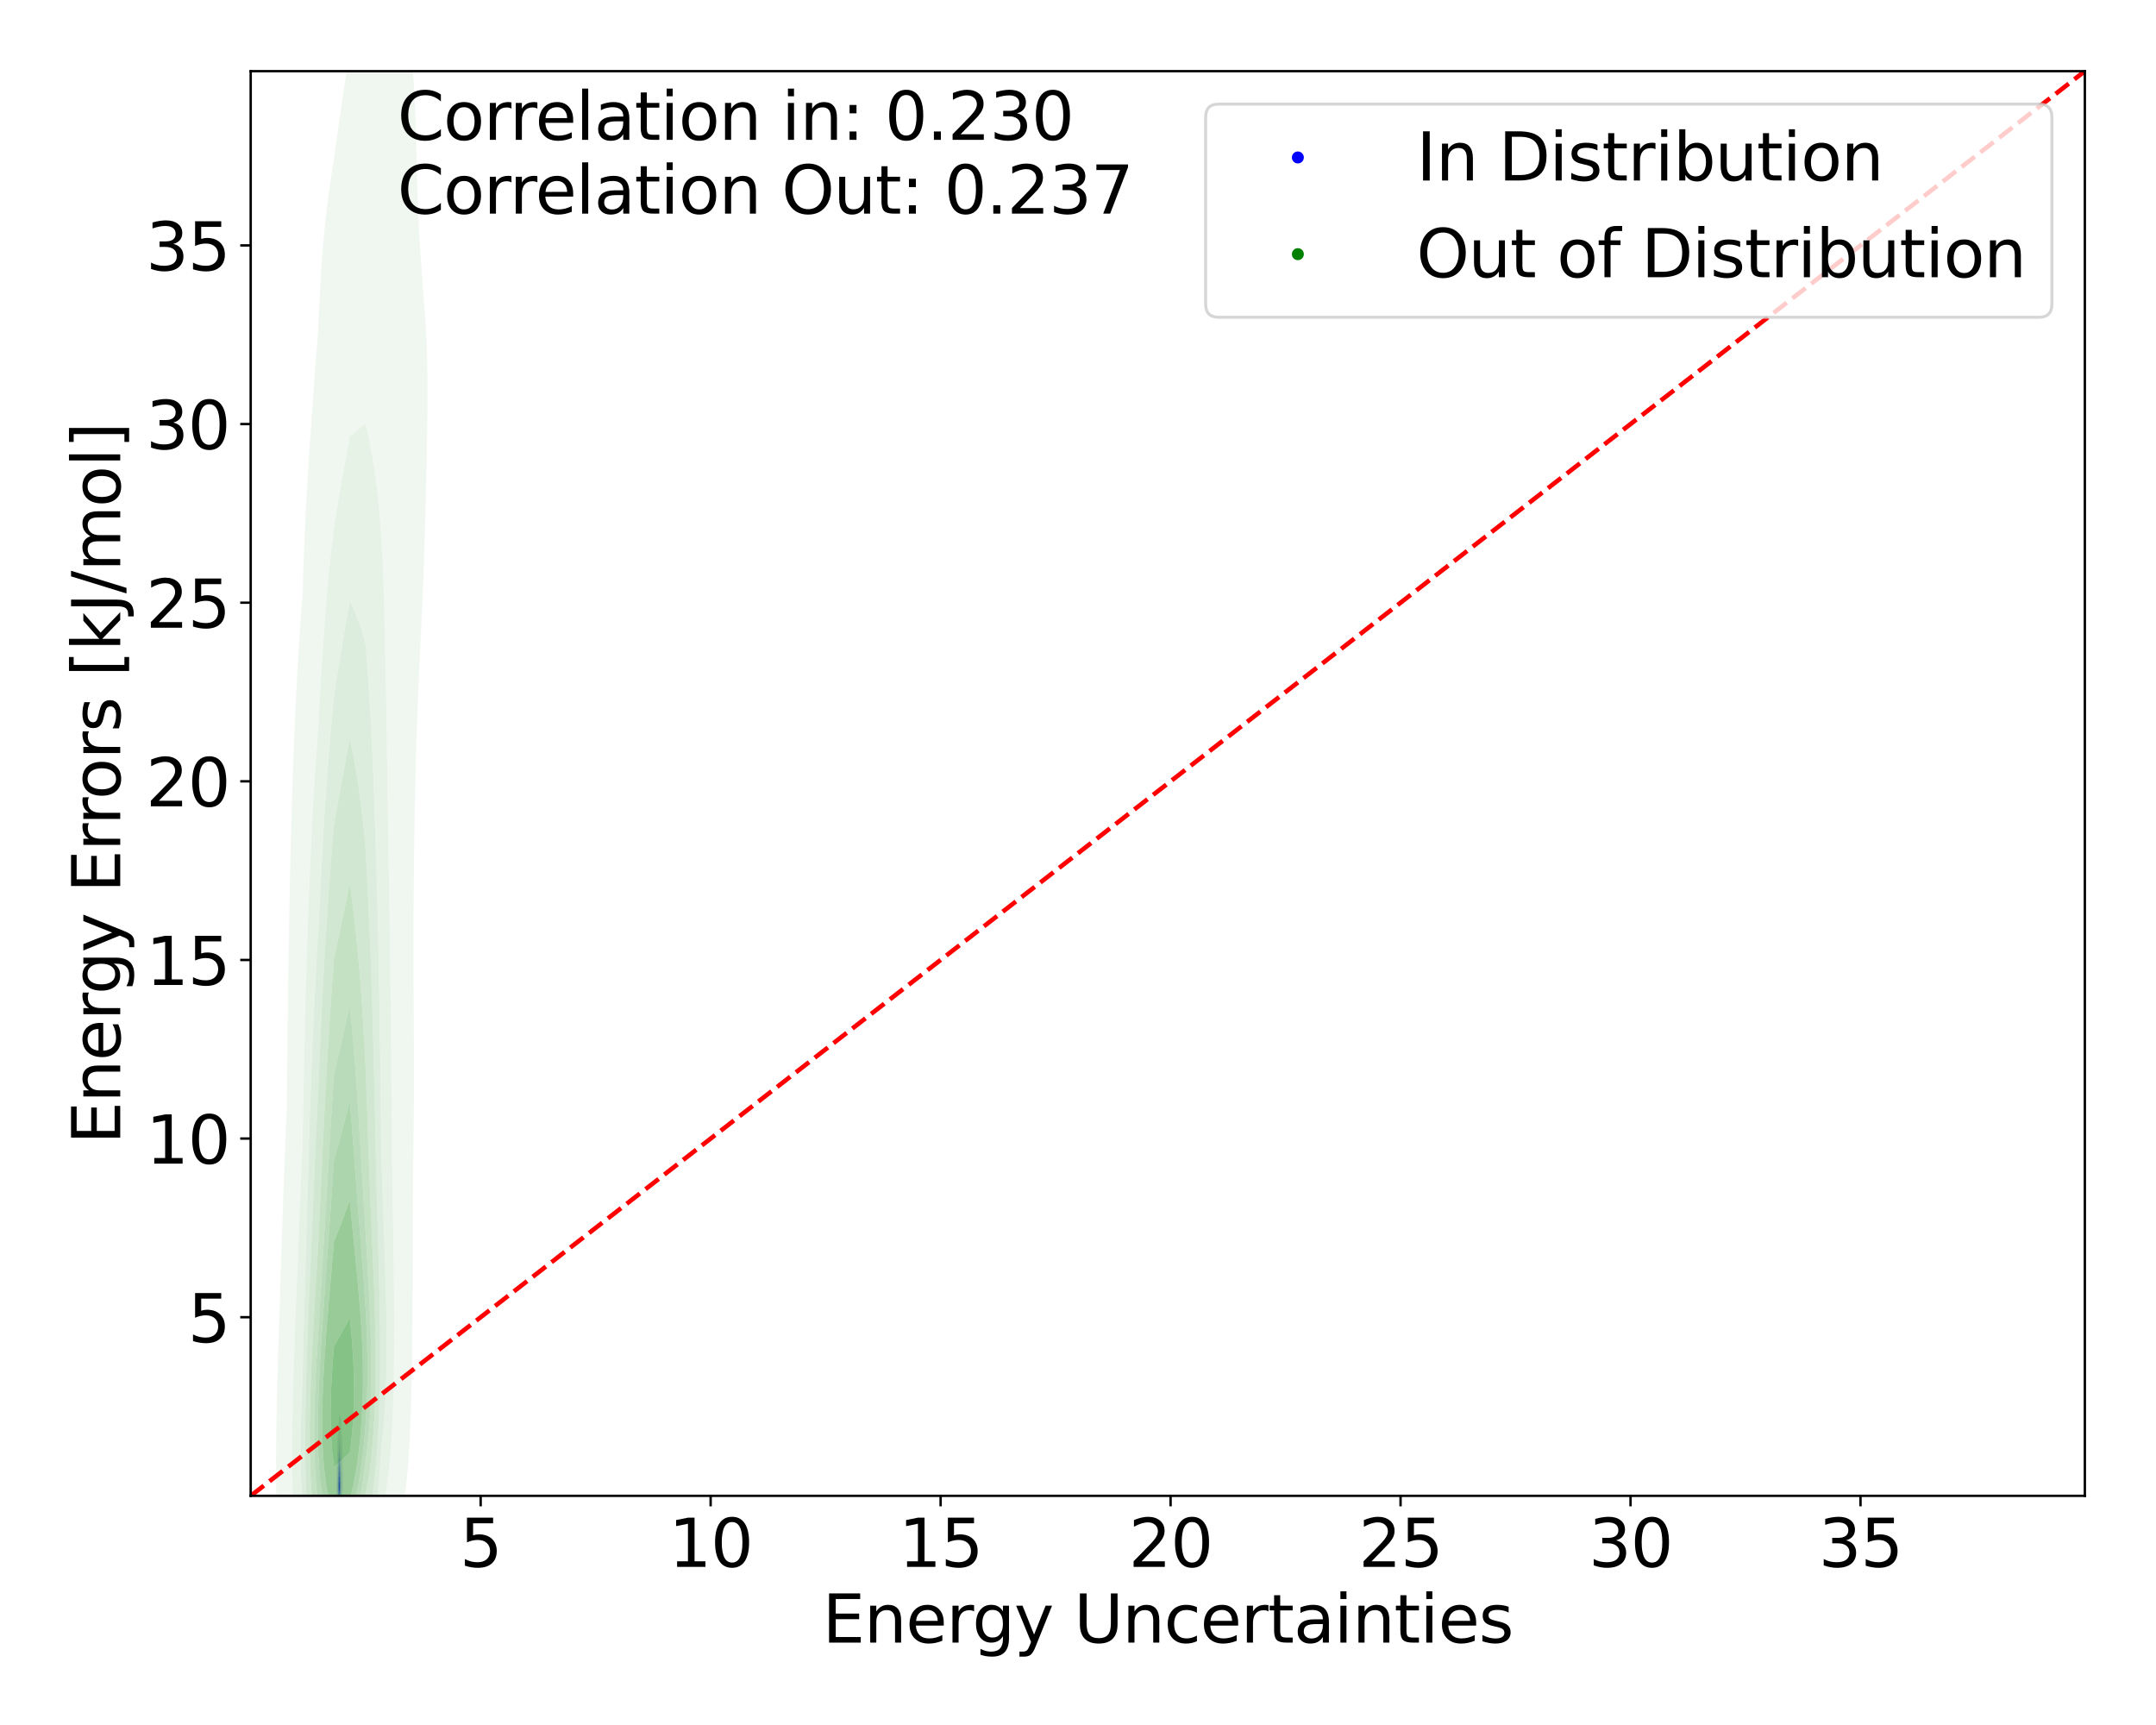 <?xml version="1.0" encoding="utf-8" standalone="no"?>
<!DOCTYPE svg PUBLIC "-//W3C//DTD SVG 1.1//EN"
  "http://www.w3.org/Graphics/SVG/1.1/DTD/svg11.dtd">
<svg xmlns:xlink="http://www.w3.org/1999/xlink" width="720pt" height="576pt" viewBox="0 0 720 576" xmlns="http://www.w3.org/2000/svg" version="1.1">
 <defs>
  <style type="text/css">*{stroke-linejoin: round; stroke-linecap: butt}</style>
 </defs>
 <g id="figure_1">
  <g id="patch_1">
   <path d="M 0 576 
L 720 576 
L 720 0 
L 0 0 
z
" style="fill: #ffffff"/>
  </g>
  <g id="axes_1">
   <g id="patch_2">
    <path d="M 83.72 499.48 
L 696.24 499.48 
L 696.24 23.76 
L 83.72 23.76 
z
" style="fill: #ffffff"/>
   </g>
   <g id="QuadContourSet_1">
    <path d="M 112.894 503.097 
L 112.928 503.27 
L 112.961 503.395 
L 112.995 503.482 
L 113.028 503.538 
L 113.062 503.573 
L 113.096 503.593 
L 113.129 503.602 
L 113.163 503.605 
L 113.196 503.603 
L 113.23 503.595 
L 113.263 503.583 
L 113.297 503.567 
L 113.331 503.547 
L 113.364 503.523 
L 113.398 503.494 
L 113.431 503.46 
L 113.465 503.416 
L 113.498 503.361 
L 113.532 503.293 
L 113.566 503.211 
L 113.599 503.117 
L 113.633 503.012 
L 113.65 502.956 
L 113.666 502.935 
L 113.7 502.891 
L 113.733 502.842 
L 113.767 502.784 
L 113.801 502.713 
L 113.834 502.627 
L 113.868 502.518 
L 113.901 502.38 
L 113.935 502.205 
L 113.968 501.984 
L 113.978 501.914 
L 114.002 501.825 
L 114.036 501.686 
L 114.069 501.535 
L 114.103 501.379 
L 114.136 501.222 
L 114.17 501.056 
L 114.203 500.872 
L 114.203 500.869 
L 114.237 500.729 
L 114.271 500.545 
L 114.304 500.299 
L 114.338 499.973 
L 114.351 499.83 
L 114.371 499.612 
L 114.405 499.224 
L 114.438 498.797 
L 114.439 498.788 
L 114.472 498.35 
L 114.506 497.867 
L 114.514 497.746 
L 114.539 497.174 
L 114.557 496.704 
L 114.573 496 
L 114.581 495.662 
L 114.594 494.62 
L 114.595 493.578 
L 114.585 492.536 
L 114.573 491.959 
L 114.564 491.494 
L 114.539 490.659 
L 114.533 490.452 
L 114.507 489.41 
L 114.506 489.288 
L 114.493 488.368 
L 114.48 487.326 
L 114.472 486.973 
L 114.452 486.284 
L 114.438 485.974 
L 114.405 485.371 
L 114.397 485.242 
L 114.371 484.91 
L 114.338 484.42 
L 114.327 484.2 
L 114.304 483.63 
L 114.292 483.158 
L 114.276 482.116 
L 114.271 481.647 
L 114.263 481.074 
L 114.237 480.262 
L 114.22 480.032 
L 114.203 479.886 
L 114.17 479.67 
L 114.136 479.481 
L 114.103 479.261 
L 114.073 478.99 
L 114.069 478.934 
L 114.036 478.292 
L 114.02 477.948 
L 114.002 477.508 
L 113.975 476.906 
L 113.968 476.756 
L 113.935 475.957 
L 113.931 475.864 
L 113.901 474.892 
L 113.899 474.822 
L 113.868 473.988 
L 113.854 473.78 
L 113.834 473.533 
L 113.801 473.376 
L 113.767 473.362 
L 113.733 473.397 
L 113.7 473.415 
L 113.666 473.362 
L 113.633 473.199 
L 113.599 472.928 
L 113.579 472.738 
L 113.566 472.57 
L 113.532 472.227 
L 113.498 471.99 
L 113.465 471.877 
L 113.431 471.904 
L 113.398 472.064 
L 113.364 472.3 
L 113.331 472.56 
L 113.309 472.738 
L 113.297 472.823 
L 113.263 473.09 
L 113.23 473.416 
L 113.202 473.78 
L 113.196 473.85 
L 113.163 474.39 
L 113.14 474.822 
L 113.129 475.031 
L 113.096 475.664 
L 113.084 475.864 
L 113.062 476.209 
L 113.028 476.662 
L 113.006 476.906 
L 112.995 477.042 
L 112.961 477.379 
L 112.928 477.696 
L 112.903 477.948 
L 112.894 478.056 
L 112.861 478.501 
L 112.827 478.99 
L 112.827 478.99 
L 112.793 479.678 
L 112.775 480.032 
L 112.76 480.442 
L 112.734 481.074 
L 112.726 481.248 
L 112.693 482.051 
L 112.69 482.116 
L 112.659 482.797 
L 112.646 483.158 
L 112.625 483.665 
L 112.606 484.2 
L 112.592 484.586 
L 112.566 485.242 
L 112.558 485.454 
L 112.525 486.28 
L 112.525 486.284 
L 112.491 487.242 
L 112.488 487.326 
L 112.462 488.368 
L 112.458 488.558 
L 112.44 489.41 
L 112.424 490.403 
L 112.423 490.452 
L 112.406 491.494 
L 112.393 492.536 
L 112.39 492.687 
L 112.377 493.578 
L 112.358 494.62 
L 112.357 494.658 
L 112.332 495.662 
L 112.323 496.067 
L 112.308 496.704 
L 112.299 497.746 
L 112.319 498.788 
L 112.323 498.864 
L 112.357 499.431 
L 112.385 499.83 
L 112.39 499.902 
L 112.424 500.321 
L 112.458 500.669 
L 112.481 500.872 
L 112.491 500.975 
L 112.525 501.274 
L 112.558 501.506 
L 112.592 501.69 
L 112.625 501.84 
L 112.644 501.914 
L 112.659 502.015 
L 112.693 502.224 
L 112.726 502.403 
L 112.76 502.558 
L 112.793 502.696 
L 112.827 502.818 
L 112.861 502.924 
L 112.872 502.956 
z
M 112.991 501.914 
L 112.961 501.83 
L 112.928 501.702 
L 112.894 501.534 
L 112.861 501.329 
L 112.827 501.089 
L 112.799 500.872 
L 112.793 500.834 
L 112.76 500.62 
L 112.726 500.372 
L 112.693 500.076 
L 112.668 499.83 
L 112.659 499.722 
L 112.625 499.299 
L 112.592 498.788 
L 112.592 498.782 
L 112.558 497.901 
L 112.553 497.746 
L 112.542 496.704 
L 112.553 495.662 
L 112.558 495.42 
L 112.574 494.62 
L 112.592 493.776 
L 112.596 493.578 
L 112.615 492.536 
L 112.625 492.072 
L 112.638 491.494 
L 112.659 490.825 
L 112.671 490.452 
L 112.693 489.944 
L 112.717 489.41 
L 112.726 489.228 
L 112.76 488.575 
L 112.771 488.368 
L 112.793 487.905 
L 112.824 487.326 
L 112.827 487.265 
L 112.861 486.544 
L 112.874 486.284 
L 112.894 485.87 
L 112.928 485.286 
L 112.93 485.242 
L 112.961 484.735 
L 112.995 484.284 
L 113.002 484.2 
L 113.028 483.833 
L 113.062 483.426 
L 113.087 483.158 
L 113.096 483.038 
L 113.129 482.601 
L 113.163 482.209 
L 113.171 482.116 
L 113.196 481.73 
L 113.23 481.269 
L 113.246 481.074 
L 113.263 480.819 
L 113.297 480.438 
L 113.331 480.18 
L 113.364 480.046 
L 113.398 480.045 
L 113.431 480.174 
L 113.465 480.42 
L 113.498 480.746 
L 113.529 481.074 
L 113.532 481.104 
L 113.566 481.444 
L 113.599 481.752 
L 113.633 482.038 
L 113.642 482.116 
L 113.666 482.343 
L 113.7 482.7 
L 113.733 483.111 
L 113.737 483.158 
L 113.767 483.508 
L 113.801 483.916 
L 113.822 484.2 
L 113.834 484.321 
L 113.868 484.729 
L 113.9 485.242 
L 113.901 485.269 
L 113.935 486.023 
L 113.944 486.284 
L 113.968 487.318 
L 113.969 487.326 
L 113.991 488.368 
L 114.002 488.792 
L 114.02 489.41 
L 114.036 489.824 
L 114.061 490.452 
L 114.069 490.647 
L 114.103 491.457 
L 114.104 491.494 
L 114.136 492.438 
L 114.139 492.536 
L 114.164 493.578 
L 114.17 493.912 
L 114.183 494.62 
L 114.199 495.662 
L 114.201 496.704 
L 114.172 497.746 
L 114.17 497.782 
L 114.136 498.277 
L 114.103 498.74 
L 114.099 498.788 
L 114.069 499.115 
L 114.036 499.463 
L 114.002 499.779 
L 113.996 499.83 
L 113.968 500.089 
L 113.935 500.352 
L 113.901 500.564 
L 113.868 500.734 
L 113.834 500.872 
L 113.834 500.872 
L 113.801 501.043 
L 113.767 501.185 
L 113.733 501.306 
L 113.7 501.415 
L 113.666 501.515 
L 113.633 501.607 
L 113.599 501.69 
L 113.566 501.763 
L 113.532 501.825 
L 113.498 501.875 
L 113.467 501.914 
L 113.465 501.919 
L 113.431 501.986 
L 113.398 502.04 
L 113.364 502.085 
L 113.331 502.123 
L 113.297 502.153 
L 113.263 502.177 
L 113.23 502.192 
L 113.196 502.2 
L 113.163 502.199 
L 113.129 502.189 
L 113.096 502.166 
L 113.062 502.122 
L 113.028 502.047 
L 112.995 501.929 
z
" clip-path="url(#p4744109f36)" style="fill: #e8e8f3"/>
    <path d="M 112.995 501.929 
L 113.028 502.047 
L 113.062 502.122 
L 113.096 502.166 
L 113.129 502.189 
L 113.163 502.199 
L 113.196 502.2 
L 113.23 502.192 
L 113.263 502.177 
L 113.297 502.153 
L 113.331 502.123 
L 113.364 502.085 
L 113.398 502.04 
L 113.431 501.986 
L 113.465 501.919 
L 113.467 501.914 
L 113.498 501.875 
L 113.532 501.825 
L 113.566 501.763 
L 113.599 501.69 
L 113.633 501.607 
L 113.666 501.515 
L 113.7 501.415 
L 113.733 501.306 
L 113.767 501.185 
L 113.801 501.043 
L 113.834 500.872 
L 113.834 500.872 
L 113.868 500.734 
L 113.901 500.564 
L 113.935 500.352 
L 113.968 500.089 
L 113.996 499.83 
L 114.002 499.779 
L 114.036 499.463 
L 114.069 499.115 
L 114.099 498.788 
L 114.103 498.74 
L 114.136 498.277 
L 114.17 497.782 
L 114.172 497.746 
L 114.201 496.704 
L 114.199 495.662 
L 114.183 494.62 
L 114.17 493.912 
L 114.164 493.578 
L 114.139 492.536 
L 114.136 492.438 
L 114.104 491.494 
L 114.103 491.457 
L 114.069 490.647 
L 114.061 490.452 
L 114.036 489.824 
L 114.02 489.41 
L 114.002 488.792 
L 113.991 488.368 
L 113.969 487.326 
L 113.968 487.318 
L 113.944 486.284 
L 113.935 486.023 
L 113.901 485.269 
L 113.9 485.242 
L 113.868 484.729 
L 113.834 484.321 
L 113.822 484.2 
L 113.801 483.916 
L 113.767 483.508 
L 113.737 483.158 
L 113.733 483.111 
L 113.7 482.7 
L 113.666 482.343 
L 113.642 482.116 
L 113.633 482.038 
L 113.599 481.752 
L 113.566 481.444 
L 113.532 481.104 
L 113.529 481.074 
L 113.498 480.746 
L 113.465 480.42 
L 113.431 480.174 
L 113.398 480.045 
L 113.364 480.046 
L 113.331 480.18 
L 113.297 480.438 
L 113.263 480.819 
L 113.246 481.074 
L 113.23 481.269 
L 113.196 481.73 
L 113.171 482.116 
L 113.163 482.209 
L 113.129 482.601 
L 113.096 483.038 
L 113.087 483.158 
L 113.062 483.426 
L 113.028 483.833 
L 113.002 484.2 
L 112.995 484.284 
L 112.961 484.735 
L 112.93 485.242 
L 112.928 485.286 
L 112.894 485.87 
L 112.874 486.284 
L 112.861 486.544 
L 112.827 487.265 
L 112.824 487.326 
L 112.793 487.905 
L 112.771 488.368 
L 112.76 488.575 
L 112.726 489.228 
L 112.717 489.41 
L 112.693 489.944 
L 112.671 490.452 
L 112.659 490.825 
L 112.638 491.494 
L 112.625 492.072 
L 112.615 492.536 
L 112.596 493.578 
L 112.592 493.776 
L 112.574 494.62 
L 112.558 495.42 
L 112.553 495.662 
L 112.542 496.704 
L 112.553 497.746 
L 112.558 497.901 
L 112.592 498.782 
L 112.592 498.788 
L 112.625 499.299 
L 112.659 499.722 
L 112.668 499.83 
L 112.693 500.076 
L 112.726 500.372 
L 112.76 500.62 
L 112.793 500.834 
L 112.799 500.872 
L 112.827 501.089 
L 112.861 501.329 
L 112.894 501.534 
L 112.928 501.702 
L 112.961 501.83 
L 112.991 501.914 
z
M 112.957 500.872 
L 112.928 500.699 
L 112.894 500.459 
L 112.861 500.177 
L 112.827 499.857 
L 112.824 499.83 
L 112.793 499.512 
L 112.76 499.113 
L 112.736 498.788 
L 112.726 498.569 
L 112.693 497.746 
L 112.693 497.685 
L 112.681 496.704 
L 112.688 495.662 
L 112.693 495.384 
L 112.704 494.62 
L 112.724 493.578 
L 112.726 493.475 
L 112.745 492.536 
L 112.76 491.986 
L 112.773 491.494 
L 112.793 490.9 
L 112.809 490.452 
L 112.827 490.032 
L 112.855 489.41 
L 112.861 489.287 
L 112.894 488.618 
L 112.908 488.368 
L 112.928 487.993 
L 112.961 487.432 
L 112.968 487.326 
L 112.995 486.876 
L 113.028 486.386 
L 113.036 486.284 
L 113.062 485.913 
L 113.096 485.508 
L 113.122 485.242 
L 113.129 485.164 
L 113.163 484.861 
L 113.196 484.624 
L 113.23 484.443 
L 113.263 484.315 
L 113.297 484.24 
L 113.331 484.229 
L 113.364 484.293 
L 113.398 484.442 
L 113.431 484.675 
L 113.465 484.984 
L 113.489 485.242 
L 113.498 485.324 
L 113.532 485.624 
L 113.566 485.94 
L 113.599 486.27 
L 113.601 486.284 
L 113.633 486.529 
L 113.666 486.791 
L 113.7 487.059 
L 113.732 487.326 
L 113.733 487.336 
L 113.767 487.604 
L 113.801 487.972 
L 113.825 488.368 
L 113.834 488.533 
L 113.868 489.41 
L 113.868 489.41 
L 113.898 490.452 
L 113.901 490.554 
L 113.93 491.494 
L 113.935 491.642 
L 113.965 492.536 
L 113.968 492.636 
L 113.996 493.578 
L 114.002 493.857 
L 114.017 494.62 
L 114.028 495.662 
L 114.026 496.704 
L 114.002 497.714 
L 114.001 497.746 
L 113.968 498.365 
L 113.943 498.788 
L 113.935 498.877 
L 113.901 499.223 
L 113.868 499.504 
L 113.834 499.733 
L 113.818 499.83 
L 113.801 499.932 
L 113.767 500.111 
L 113.733 500.27 
L 113.7 500.415 
L 113.666 500.549 
L 113.633 500.671 
L 113.599 500.779 
L 113.566 500.872 
L 113.566 500.874 
L 113.532 500.993 
L 113.498 501.09 
L 113.465 501.167 
L 113.431 501.229 
L 113.398 501.28 
L 113.364 501.323 
L 113.331 501.357 
L 113.297 501.384 
L 113.263 501.404 
L 113.23 501.415 
L 113.196 501.419 
L 113.163 501.415 
L 113.129 501.401 
L 113.096 501.371 
L 113.062 501.318 
L 113.028 501.229 
L 112.995 501.093 
L 112.961 500.898 
z
" clip-path="url(#p4744109f36)" style="fill: #d2d2f4"/>
    <path d="M 112.961 500.898 
L 112.995 501.093 
L 113.028 501.229 
L 113.062 501.318 
L 113.096 501.371 
L 113.129 501.401 
L 113.163 501.415 
L 113.196 501.419 
L 113.23 501.415 
L 113.263 501.404 
L 113.297 501.384 
L 113.331 501.357 
L 113.364 501.323 
L 113.398 501.28 
L 113.431 501.229 
L 113.465 501.167 
L 113.498 501.09 
L 113.532 500.993 
L 113.566 500.874 
L 113.566 500.872 
L 113.599 500.779 
L 113.633 500.671 
L 113.666 500.549 
L 113.7 500.415 
L 113.733 500.27 
L 113.767 500.111 
L 113.801 499.932 
L 113.818 499.83 
L 113.834 499.733 
L 113.868 499.504 
L 113.901 499.223 
L 113.935 498.877 
L 113.943 498.788 
L 113.968 498.365 
L 114.001 497.746 
L 114.002 497.714 
L 114.026 496.704 
L 114.028 495.662 
L 114.017 494.62 
L 114.002 493.857 
L 113.996 493.578 
L 113.968 492.636 
L 113.965 492.536 
L 113.935 491.642 
L 113.93 491.494 
L 113.901 490.554 
L 113.898 490.452 
L 113.868 489.41 
L 113.868 489.41 
L 113.834 488.533 
L 113.825 488.368 
L 113.801 487.972 
L 113.767 487.604 
L 113.733 487.336 
L 113.732 487.326 
L 113.7 487.059 
L 113.666 486.791 
L 113.633 486.529 
L 113.601 486.284 
L 113.599 486.27 
L 113.566 485.94 
L 113.532 485.624 
L 113.498 485.324 
L 113.489 485.242 
L 113.465 484.984 
L 113.431 484.675 
L 113.398 484.442 
L 113.364 484.293 
L 113.331 484.229 
L 113.297 484.24 
L 113.263 484.315 
L 113.23 484.443 
L 113.196 484.624 
L 113.163 484.861 
L 113.129 485.164 
L 113.122 485.242 
L 113.096 485.508 
L 113.062 485.913 
L 113.036 486.284 
L 113.028 486.386 
L 112.995 486.876 
L 112.968 487.326 
L 112.961 487.432 
L 112.928 487.993 
L 112.908 488.368 
L 112.894 488.618 
L 112.861 489.287 
L 112.855 489.41 
L 112.827 490.032 
L 112.809 490.452 
L 112.793 490.9 
L 112.773 491.494 
L 112.76 491.986 
L 112.745 492.536 
L 112.726 493.475 
L 112.724 493.578 
L 112.704 494.62 
L 112.693 495.384 
L 112.688 495.662 
L 112.681 496.704 
L 112.693 497.685 
L 112.693 497.746 
L 112.726 498.569 
L 112.736 498.788 
L 112.76 499.113 
L 112.793 499.512 
L 112.824 499.83 
L 112.827 499.857 
L 112.861 500.177 
L 112.894 500.459 
L 112.928 500.699 
L 112.957 500.872 
z
M 112.926 499.83 
L 112.894 499.488 
L 112.861 499.086 
L 112.837 498.788 
L 112.827 498.585 
L 112.793 497.888 
L 112.787 497.746 
L 112.77 496.704 
L 112.775 495.662 
L 112.791 494.62 
L 112.793 494.508 
L 112.812 493.578 
L 112.827 492.975 
L 112.838 492.536 
L 112.861 491.763 
L 112.869 491.494 
L 112.894 490.815 
L 112.909 490.452 
L 112.928 490.047 
L 112.961 489.41 
L 112.961 489.406 
L 112.995 488.852 
L 113.028 488.368 
L 113.028 488.368 
L 113.062 487.913 
L 113.096 487.514 
L 113.114 487.326 
L 113.129 487.159 
L 113.163 486.86 
L 113.196 486.631 
L 113.23 486.471 
L 113.263 486.383 
L 113.297 486.368 
L 113.331 486.425 
L 113.364 486.55 
L 113.398 486.734 
L 113.431 486.966 
L 113.465 487.236 
L 113.475 487.326 
L 113.498 487.501 
L 113.532 487.775 
L 113.566 488.077 
L 113.595 488.368 
L 113.599 488.406 
L 113.633 488.723 
L 113.666 489.05 
L 113.7 489.39 
L 113.702 489.41 
L 113.733 489.746 
L 113.767 490.219 
L 113.779 490.452 
L 113.801 490.939 
L 113.82 491.494 
L 113.834 491.982 
L 113.85 492.536 
L 113.868 493.188 
L 113.879 493.578 
L 113.901 494.531 
L 113.903 494.62 
L 113.919 495.662 
L 113.919 496.704 
L 113.901 497.394 
L 113.891 497.746 
L 113.868 498.107 
L 113.834 498.543 
L 113.812 498.788 
L 113.801 498.882 
L 113.767 499.132 
L 113.733 499.357 
L 113.7 499.562 
L 113.666 499.75 
L 113.651 499.83 
L 113.633 499.93 
L 113.599 500.097 
L 113.566 500.238 
L 113.532 500.354 
L 113.498 500.448 
L 113.465 500.523 
L 113.431 500.585 
L 113.398 500.636 
L 113.364 500.679 
L 113.331 500.713 
L 113.297 500.739 
L 113.263 500.757 
L 113.23 500.766 
L 113.196 500.768 
L 113.163 500.761 
L 113.129 500.743 
L 113.096 500.706 
L 113.062 500.641 
L 113.028 500.534 
L 112.995 500.372 
L 112.961 500.144 
L 112.928 499.847 
z
" clip-path="url(#p4744109f36)" style="fill: #b9b9f6"/>
    <path d="M 112.928 499.847 
L 112.961 500.144 
L 112.995 500.372 
L 113.028 500.534 
L 113.062 500.641 
L 113.096 500.706 
L 113.129 500.743 
L 113.163 500.761 
L 113.196 500.768 
L 113.23 500.766 
L 113.263 500.757 
L 113.297 500.739 
L 113.331 500.713 
L 113.364 500.679 
L 113.398 500.636 
L 113.431 500.585 
L 113.465 500.523 
L 113.498 500.448 
L 113.532 500.354 
L 113.566 500.238 
L 113.599 500.097 
L 113.633 499.93 
L 113.651 499.83 
L 113.666 499.75 
L 113.7 499.562 
L 113.733 499.357 
L 113.767 499.132 
L 113.801 498.882 
L 113.812 498.788 
L 113.834 498.543 
L 113.868 498.107 
L 113.891 497.746 
L 113.901 497.394 
L 113.919 496.704 
L 113.919 495.662 
L 113.903 494.62 
L 113.901 494.531 
L 113.879 493.578 
L 113.868 493.188 
L 113.85 492.536 
L 113.834 491.982 
L 113.82 491.494 
L 113.801 490.939 
L 113.779 490.452 
L 113.767 490.219 
L 113.733 489.746 
L 113.702 489.41 
L 113.7 489.39 
L 113.666 489.05 
L 113.633 488.723 
L 113.599 488.406 
L 113.595 488.368 
L 113.566 488.077 
L 113.532 487.775 
L 113.498 487.501 
L 113.475 487.326 
L 113.465 487.236 
L 113.431 486.966 
L 113.398 486.734 
L 113.364 486.55 
L 113.331 486.425 
L 113.297 486.368 
L 113.263 486.383 
L 113.23 486.471 
L 113.196 486.631 
L 113.163 486.86 
L 113.129 487.159 
L 113.114 487.326 
L 113.096 487.514 
L 113.062 487.913 
L 113.028 488.368 
L 113.028 488.368 
L 112.995 488.852 
L 112.961 489.406 
L 112.961 489.41 
L 112.928 490.047 
L 112.909 490.452 
L 112.894 490.815 
L 112.869 491.494 
L 112.861 491.763 
L 112.838 492.536 
L 112.827 492.975 
L 112.812 493.578 
L 112.793 494.508 
L 112.791 494.62 
L 112.775 495.662 
L 112.77 496.704 
L 112.787 497.746 
L 112.793 497.888 
L 112.827 498.585 
L 112.837 498.788 
L 112.861 499.086 
L 112.894 499.488 
L 112.926 499.83 
z
M 113.02 499.83 
L 112.995 499.646 
L 112.961 499.319 
L 112.928 498.913 
L 112.918 498.788 
L 112.894 498.308 
L 112.867 497.746 
L 112.861 497.427 
L 112.846 496.704 
L 112.848 495.662 
L 112.861 494.922 
L 112.865 494.62 
L 112.89 493.578 
L 112.894 493.447 
L 112.922 492.536 
L 112.928 492.357 
L 112.961 491.494 
L 112.961 491.49 
L 112.995 490.81 
L 113.016 490.452 
L 113.028 490.259 
L 113.062 489.801 
L 113.096 489.42 
L 113.097 489.41 
L 113.129 489.079 
L 113.163 488.794 
L 113.196 488.569 
L 113.23 488.405 
L 113.242 488.368 
L 113.263 488.294 
L 113.297 488.248 
L 113.331 488.271 
L 113.364 488.362 
L 113.366 488.368 
L 113.398 488.494 
L 113.431 488.679 
L 113.465 488.913 
L 113.498 489.198 
L 113.52 489.41 
L 113.532 489.527 
L 113.566 489.881 
L 113.599 490.248 
L 113.618 490.452 
L 113.633 490.62 
L 113.666 491.02 
L 113.7 491.494 
L 113.7 491.496 
L 113.733 492.234 
L 113.744 492.536 
L 113.767 493.316 
L 113.774 493.578 
L 113.799 494.62 
L 113.801 494.695 
L 113.817 495.662 
L 113.816 496.704 
L 113.801 497.169 
L 113.781 497.746 
L 113.767 497.919 
L 113.733 498.325 
L 113.7 498.69 
L 113.69 498.788 
L 113.666 498.973 
L 113.633 499.207 
L 113.599 499.407 
L 113.566 499.576 
L 113.532 499.716 
L 113.498 499.83 
L 113.498 499.83 
L 113.465 499.931 
L 113.431 500.015 
L 113.398 500.085 
L 113.364 500.142 
L 113.331 500.186 
L 113.297 500.218 
L 113.263 500.238 
L 113.23 500.247 
L 113.196 500.245 
L 113.163 500.232 
L 113.129 500.201 
L 113.096 500.143 
L 113.062 500.043 
L 113.028 499.885 
z
" clip-path="url(#p4744109f36)" style="fill: #9d9df7"/>
    <path d="M 113.028 499.885 
L 113.062 500.043 
L 113.096 500.143 
L 113.129 500.201 
L 113.163 500.232 
L 113.196 500.245 
L 113.23 500.247 
L 113.263 500.238 
L 113.297 500.218 
L 113.331 500.186 
L 113.364 500.142 
L 113.398 500.085 
L 113.431 500.015 
L 113.465 499.931 
L 113.498 499.83 
L 113.498 499.83 
L 113.532 499.716 
L 113.566 499.576 
L 113.599 499.407 
L 113.633 499.207 
L 113.666 498.973 
L 113.69 498.788 
L 113.7 498.69 
L 113.733 498.325 
L 113.767 497.919 
L 113.781 497.746 
L 113.801 497.169 
L 113.816 496.704 
L 113.817 495.662 
L 113.801 494.695 
L 113.799 494.62 
L 113.774 493.578 
L 113.767 493.316 
L 113.744 492.536 
L 113.733 492.234 
L 113.7 491.496 
L 113.7 491.494 
L 113.666 491.02 
L 113.633 490.62 
L 113.618 490.452 
L 113.599 490.248 
L 113.566 489.881 
L 113.532 489.527 
L 113.52 489.41 
L 113.498 489.198 
L 113.465 488.913 
L 113.431 488.679 
L 113.398 488.494 
L 113.366 488.368 
L 113.364 488.362 
L 113.331 488.271 
L 113.297 488.248 
L 113.263 488.294 
L 113.242 488.368 
L 113.23 488.405 
L 113.196 488.569 
L 113.163 488.794 
L 113.129 489.079 
L 113.097 489.41 
L 113.096 489.42 
L 113.062 489.801 
L 113.028 490.259 
L 113.016 490.452 
L 112.995 490.81 
L 112.961 491.49 
L 112.961 491.494 
L 112.928 492.357 
L 112.922 492.536 
L 112.894 493.447 
L 112.89 493.578 
L 112.865 494.62 
L 112.861 494.922 
L 112.848 495.662 
L 112.846 496.704 
L 112.861 497.427 
L 112.867 497.746 
L 112.894 498.308 
L 112.918 498.788 
L 112.928 498.913 
L 112.961 499.319 
L 112.995 499.646 
L 113.02 499.83 
z
M 112.972 498.788 
L 112.961 498.574 
L 112.928 497.881 
L 112.921 497.746 
L 112.901 496.704 
L 112.904 495.662 
L 112.922 494.62 
L 112.928 494.414 
L 112.952 493.578 
L 112.961 493.298 
L 112.991 492.536 
L 112.995 492.449 
L 113.028 491.78 
L 113.046 491.494 
L 113.062 491.245 
L 113.096 490.808 
L 113.129 490.452 
L 113.129 490.452 
L 113.163 490.139 
L 113.196 489.889 
L 113.23 489.699 
L 113.263 489.568 
L 113.297 489.498 
L 113.331 489.491 
L 113.364 489.553 
L 113.398 489.685 
L 113.431 489.891 
L 113.465 490.168 
L 113.493 490.452 
L 113.498 490.505 
L 113.532 490.887 
L 113.566 491.277 
L 113.584 491.494 
L 113.599 491.685 
L 113.633 492.158 
L 113.655 492.536 
L 113.666 492.773 
L 113.697 493.578 
L 113.7 493.675 
L 113.726 494.62 
L 113.733 494.993 
L 113.746 495.662 
L 113.744 496.704 
L 113.733 497.011 
L 113.707 497.746 
L 113.7 497.833 
L 113.666 498.236 
L 113.633 498.588 
L 113.611 498.788 
L 113.599 498.871 
L 113.566 499.072 
L 113.532 499.237 
L 113.498 499.372 
L 113.465 499.483 
L 113.431 499.576 
L 113.398 499.652 
L 113.364 499.715 
L 113.331 499.763 
L 113.297 499.797 
L 113.263 499.818 
L 113.23 499.825 
L 113.196 499.821 
L 113.163 499.803 
L 113.129 499.763 
L 113.096 499.686 
L 113.062 499.554 
L 113.028 499.346 
L 112.995 499.044 
z
" clip-path="url(#p4744109f36)" style="fill: #8383f8"/>
    <path d="M 112.995 499.044 
L 113.028 499.346 
L 113.062 499.554 
L 113.096 499.686 
L 113.129 499.763 
L 113.163 499.803 
L 113.196 499.821 
L 113.23 499.825 
L 113.263 499.818 
L 113.297 499.797 
L 113.331 499.763 
L 113.364 499.715 
L 113.398 499.652 
L 113.431 499.576 
L 113.465 499.483 
L 113.498 499.372 
L 113.532 499.237 
L 113.566 499.072 
L 113.599 498.871 
L 113.611 498.788 
L 113.633 498.588 
L 113.666 498.236 
L 113.7 497.833 
L 113.707 497.746 
L 113.733 497.011 
L 113.744 496.704 
L 113.746 495.662 
L 113.733 494.993 
L 113.726 494.62 
L 113.7 493.675 
L 113.697 493.578 
L 113.666 492.773 
L 113.655 492.536 
L 113.633 492.158 
L 113.599 491.685 
L 113.584 491.494 
L 113.566 491.277 
L 113.532 490.887 
L 113.498 490.505 
L 113.493 490.452 
L 113.465 490.168 
L 113.431 489.891 
L 113.398 489.685 
L 113.364 489.553 
L 113.331 489.491 
L 113.297 489.498 
L 113.263 489.568 
L 113.23 489.699 
L 113.196 489.889 
L 113.163 490.139 
L 113.129 490.452 
L 113.129 490.452 
L 113.096 490.808 
L 113.062 491.245 
L 113.046 491.494 
L 113.028 491.78 
L 112.995 492.449 
L 112.991 492.536 
L 112.961 493.298 
L 112.952 493.578 
L 112.928 494.414 
L 112.922 494.62 
L 112.904 495.662 
L 112.901 496.704 
L 112.921 497.746 
L 112.928 497.881 
L 112.961 498.574 
L 112.972 498.788 
z
M 113.047 498.788 
L 113.028 498.542 
L 112.995 497.958 
L 112.984 497.746 
L 112.967 496.704 
L 112.973 495.662 
L 112.995 494.721 
L 112.997 494.62 
L 113.028 493.782 
L 113.037 493.578 
L 113.062 493.085 
L 113.096 492.536 
L 113.096 492.536 
L 113.129 492.095 
L 113.163 491.738 
L 113.191 491.494 
L 113.196 491.451 
L 113.23 491.237 
L 113.263 491.092 
L 113.297 491.02 
L 113.331 491.025 
L 113.364 491.116 
L 113.398 491.3 
L 113.422 491.494 
L 113.431 491.574 
L 113.465 491.918 
L 113.498 492.298 
L 113.518 492.536 
L 113.532 492.701 
L 113.566 493.157 
L 113.591 493.578 
L 113.599 493.732 
L 113.633 494.518 
L 113.636 494.62 
L 113.663 495.662 
L 113.663 496.704 
L 113.633 497.495 
L 113.622 497.746 
L 113.599 497.99 
L 113.566 498.295 
L 113.532 498.549 
L 113.498 498.76 
L 113.493 498.788 
L 113.465 498.902 
L 113.431 499.014 
L 113.398 499.107 
L 113.364 499.18 
L 113.331 499.234 
L 113.297 499.269 
L 113.263 499.287 
L 113.23 499.289 
L 113.196 499.278 
L 113.163 499.247 
L 113.129 499.188 
L 113.096 499.08 
L 113.062 498.902 
z
" clip-path="url(#p4744109f36)" style="fill: #6868fa"/>
    <path d="M 113.062 498.902 
L 113.096 499.08 
L 113.129 499.188 
L 113.163 499.247 
L 113.196 499.278 
L 113.23 499.289 
L 113.263 499.287 
L 113.297 499.269 
L 113.331 499.234 
L 113.364 499.18 
L 113.398 499.107 
L 113.431 499.014 
L 113.465 498.902 
L 113.493 498.788 
L 113.498 498.76 
L 113.532 498.549 
L 113.566 498.295 
L 113.599 497.99 
L 113.622 497.746 
L 113.633 497.495 
L 113.663 496.704 
L 113.663 495.662 
L 113.636 494.62 
L 113.633 494.518 
L 113.599 493.732 
L 113.591 493.578 
L 113.566 493.157 
L 113.532 492.701 
L 113.518 492.536 
L 113.498 492.298 
L 113.465 491.918 
L 113.431 491.574 
L 113.422 491.494 
L 113.398 491.3 
L 113.364 491.116 
L 113.331 491.025 
L 113.297 491.02 
L 113.263 491.092 
L 113.23 491.237 
L 113.196 491.451 
L 113.191 491.494 
L 113.163 491.738 
L 113.129 492.095 
L 113.096 492.536 
L 113.096 492.536 
L 113.062 493.085 
L 113.037 493.578 
L 113.028 493.782 
L 112.997 494.62 
L 112.995 494.721 
L 112.973 495.662 
L 112.967 496.704 
L 112.984 497.746 
L 112.995 497.958 
L 113.028 498.542 
L 113.047 498.788 
z
M 113.2 498.788 
L 113.196 498.785 
L 113.163 498.725 
L 113.129 498.607 
L 113.096 498.396 
L 113.062 498.048 
L 113.041 497.746 
L 113.028 497.035 
L 113.023 496.704 
L 113.028 496.199 
L 113.035 495.662 
L 113.062 494.829 
L 113.07 494.62 
L 113.096 494.117 
L 113.129 493.585 
L 113.13 493.578 
L 113.163 493.19 
L 113.196 492.886 
L 113.23 492.667 
L 113.263 492.536 
L 113.263 492.534 
L 113.297 492.492 
L 113.331 492.536 
L 113.331 492.536 
L 113.364 492.667 
L 113.398 492.871 
L 113.431 493.137 
L 113.465 493.458 
L 113.475 493.578 
L 113.498 493.839 
L 113.532 494.315 
L 113.549 494.62 
L 113.566 495.024 
L 113.587 495.662 
L 113.59 496.704 
L 113.566 497.246 
L 113.539 497.746 
L 113.532 497.805 
L 113.498 498.047 
L 113.465 498.249 
L 113.431 498.418 
L 113.398 498.557 
L 113.364 498.666 
L 113.331 498.744 
L 113.301 498.788 
L 113.297 498.791 
L 113.263 498.806 
L 113.23 498.804 
z
" clip-path="url(#p4744109f36)" style="fill: #4a4afb"/>
    <path d="M 113.23 498.804 
L 113.263 498.806 
L 113.297 498.791 
L 113.301 498.788 
L 113.331 498.744 
L 113.364 498.666 
L 113.398 498.557 
L 113.431 498.418 
L 113.465 498.249 
L 113.498 498.047 
L 113.532 497.805 
L 113.539 497.746 
L 113.566 497.246 
L 113.59 496.704 
L 113.587 495.662 
L 113.566 495.024 
L 113.549 494.62 
L 113.532 494.315 
L 113.498 493.839 
L 113.475 493.578 
L 113.465 493.458 
L 113.431 493.137 
L 113.398 492.871 
L 113.364 492.667 
L 113.331 492.536 
L 113.331 492.536 
L 113.297 492.492 
L 113.263 492.534 
L 113.263 492.536 
L 113.23 492.667 
L 113.196 492.886 
L 113.163 493.19 
L 113.13 493.578 
L 113.129 493.585 
L 113.096 494.117 
L 113.07 494.62 
L 113.062 494.829 
L 113.035 495.662 
L 113.028 496.199 
L 113.023 496.704 
L 113.028 497.035 
L 113.041 497.746 
L 113.062 498.048 
L 113.096 498.396 
L 113.129 498.607 
L 113.163 498.725 
L 113.196 498.785 
L 113.2 498.788 
z
M 113.133 497.746 
L 113.129 497.673 
L 113.096 496.704 
L 113.12 495.662 
L 113.129 495.487 
L 113.163 494.99 
L 113.196 494.637 
L 113.199 494.62 
L 113.23 494.429 
L 113.263 494.307 
L 113.297 494.26 
L 113.331 494.281 
L 113.364 494.369 
L 113.398 494.529 
L 113.41 494.62 
L 113.431 494.809 
L 113.465 495.255 
L 113.487 495.662 
L 113.494 496.704 
L 113.465 497.147 
L 113.431 497.568 
L 113.414 497.746 
L 113.398 497.82 
L 113.364 497.933 
L 113.331 498.006 
L 113.297 498.042 
L 113.263 498.047 
L 113.23 498.026 
L 113.196 497.978 
L 113.163 497.887 
z
" clip-path="url(#p4744109f36)" style="fill: #2c2cfd"/>
    <path d="M 113.163 497.887 
L 113.196 497.978 
L 113.23 498.026 
L 113.263 498.047 
L 113.297 498.042 
L 113.331 498.006 
L 113.364 497.933 
L 113.398 497.82 
L 113.414 497.746 
L 113.431 497.568 
L 113.465 497.147 
L 113.494 496.704 
L 113.487 495.662 
L 113.465 495.255 
L 113.431 494.809 
L 113.41 494.62 
L 113.398 494.529 
L 113.364 494.369 
L 113.331 494.281 
L 113.297 494.26 
L 113.263 494.307 
L 113.23 494.429 
L 113.199 494.62 
L 113.196 494.637 
L 113.163 494.99 
L 113.129 495.487 
L 113.12 495.662 
L 113.096 496.704 
L 113.129 497.673 
L 113.133 497.746 
z
" clip-path="url(#p4744109f36)" style="fill: #0e0efe"/>
   </g>
   <g id="QuadContourSet_2">
    <path d="M 111.543 573.293 
L 111.996 572.828 
L 116.805 568.155 
L 117.556 566.898 
L 120.683 560.967 
L 122.066 557.138 
L 123.054 555.037 
L 125.337 549.107 
L 126.705 543.177 
L 127.328 539.356 
L 128.137 537.247 
L 130 531.317 
L 131.174 525.387 
L 131.938 519.456 
L 132.45 513.526 
L 132.59 511.522 
L 133.631 507.596 
L 134.818 501.666 
L 135.645 495.736 
L 136.229 489.806 
L 136.649 483.876 
L 136.954 477.946 
L 137.18 472.015 
L 137.349 466.085 
L 137.478 460.155 
L 137.576 454.225 
L 137.652 448.295 
L 137.711 442.365 
L 137.755 436.435 
L 137.789 430.504 
L 137.813 424.574 
L 137.83 418.644 
L 137.842 412.714 
L 137.852 406.784 
L 137.852 406.784 
L 137.89 400.854 
L 137.935 394.924 
L 137.988 388.994 
L 138.05 383.063 
L 138.112 377.133 
L 138.168 371.203 
L 138.207 365.273 
L 138.225 359.343 
L 138.22 353.413 
L 138.197 347.483 
L 138.163 341.552 
L 138.126 335.622 
L 138.093 329.692 
L 138.07 323.762 
L 138.059 317.832 
L 138.064 311.902 
L 138.085 305.972 
L 138.121 300.042 
L 138.173 294.111 
L 138.239 288.181 
L 138.319 282.251 
L 138.412 276.321 
L 138.517 270.391 
L 138.635 264.461 
L 138.768 258.531 
L 138.918 252.6 
L 139.09 246.67 
L 139.286 240.74 
L 139.508 234.81 
L 139.754 228.88 
L 140.02 222.95 
L 140.299 217.02 
L 140.584 211.09 
L 140.863 205.159 
L 141.129 199.229 
L 141.373 193.299 
L 141.592 187.369 
L 141.785 181.439 
L 141.955 175.509 
L 142.106 169.579 
L 142.245 163.648 
L 142.375 157.718 
L 142.498 151.788 
L 142.611 145.858 
L 142.703 139.928 
L 142.761 133.998 
L 142.762 128.068 
L 142.685 122.138 
L 142.511 116.207 
L 142.233 110.277 
L 141.861 104.347 
L 141.425 98.417 
L 140.968 92.487 
L 140.532 86.557 
L 140.148 80.627 
L 139.831 74.696 
L 139.58 68.766 
L 139.383 62.836 
L 139.223 56.906 
L 139.078 50.976 
L 138.925 45.046 
L 138.737 39.116 
L 138.485 33.186 
L 138.131 27.255 
L 137.852 23.828 
L 137.655 21.325 
L 137.003 15.395 
L 136.037 9.465 
L 134.618 3.535 
L 132.59 -2.31 
L 132.537 -2.395 
L 128.246 -8.325 
L 127.328 -9.428 
L 125.981 -8.325 
L 122.066 -5.144 
L 121.307 -2.395 
L 119.792 3.535 
L 118.438 9.465 
L 117.188 15.395 
L 116.805 17.209 
L 116.143 21.325 
L 115.223 27.255 
L 114.34 33.186 
L 113.481 39.116 
L 112.643 45.046 
L 111.826 50.976 
L 111.543 53.004 
L 110.902 56.906 
L 110.011 62.836 
L 109.241 68.766 
L 108.582 74.696 
L 108.023 80.627 
L 107.552 86.557 
L 107.155 92.487 
L 106.818 98.417 
L 106.527 104.347 
L 106.281 109.992 
L 106.258 110.277 
L 105.795 116.207 
L 105.353 122.138 
L 104.918 128.068 
L 104.485 133.998 
L 104.057 139.928 
L 103.638 145.858 
L 103.235 151.788 
L 102.855 157.718 
L 102.503 163.648 
L 102.182 169.579 
L 101.893 175.509 
L 101.636 181.439 
L 101.407 187.369 
L 101.206 193.299 
L 101.029 199.229 
L 101.019 199.561 
L 100.554 205.159 
L 100.119 211.09 
L 99.732 217.02 
L 99.383 222.95 
L 99.064 228.88 
L 98.77 234.81 
L 98.498 240.74 
L 98.245 246.67 
L 98.011 252.6 
L 97.795 258.531 
L 97.597 264.461 
L 97.415 270.391 
L 97.249 276.321 
L 97.097 282.251 
L 96.957 288.181 
L 96.828 294.111 
L 96.708 300.042 
L 96.596 305.972 
L 96.491 311.902 
L 96.393 317.832 
L 96.301 323.762 
L 96.215 329.692 
L 96.134 335.622 
L 96.059 341.552 
L 95.989 347.483 
L 95.924 353.413 
L 95.863 359.343 
L 95.806 365.273 
L 95.758 370.582 
L 95.73 371.203 
L 95.471 377.133 
L 95.226 383.063 
L 94.993 388.994 
L 94.77 394.924 
L 94.557 400.854 
L 94.35 406.784 
L 94.149 412.714 
L 93.953 418.644 
L 93.758 424.574 
L 93.565 430.504 
L 93.372 436.435 
L 93.182 442.365 
L 92.996 448.295 
L 92.818 454.225 
L 92.652 460.155 
L 92.505 466.085 
L 92.38 472.015 
L 92.284 477.946 
L 92.22 483.876 
L 92.195 489.806 
L 92.215 495.736 
L 92.289 501.666 
L 92.43 507.596 
L 92.657 513.526 
L 92.998 519.456 
L 93.497 525.387 
L 94.22 531.317 
L 95.271 537.247 
L 95.758 539.444 
L 96.062 543.177 
L 96.763 549.107 
L 97.896 555.037 
L 99.76 560.967 
L 101.019 563.983 
L 102.401 566.898 
L 106.281 572.477 
L 108.954 572.828 
z
M 108.983 549.107 
L 106.281 547.427 
L 104.314 543.177 
L 102.428 537.247 
L 101.261 531.317 
L 101.019 529.67 
L 100.101 525.387 
L 99.174 519.456 
L 98.54 513.526 
L 98.111 507.596 
L 97.829 501.666 
L 97.658 495.736 
L 97.571 489.806 
L 97.552 483.876 
L 97.59 477.946 
L 97.675 472.015 
L 97.8 466.085 
L 97.959 460.155 
L 98.145 454.225 
L 98.351 448.295 
L 98.572 442.365 
L 98.802 436.435 
L 99.035 430.504 
L 99.27 424.574 
L 99.505 418.644 
L 99.74 412.714 
L 99.977 406.784 
L 100.218 400.854 
L 100.464 394.924 
L 100.719 388.994 
L 100.984 383.063 
L 101.019 382.283 
L 101.108 377.133 
L 101.214 371.203 
L 101.325 365.273 
L 101.442 359.343 
L 101.566 353.413 
L 101.697 347.483 
L 101.837 341.552 
L 101.986 335.622 
L 102.146 329.692 
L 102.316 323.762 
L 102.499 317.832 
L 102.693 311.902 
L 102.899 305.972 
L 103.119 300.042 
L 103.352 294.111 
L 103.602 288.181 
L 103.869 282.251 
L 104.157 276.321 
L 104.468 270.391 
L 104.806 264.461 
L 105.173 258.531 
L 105.572 252.6 
L 106.004 246.67 
L 106.281 243.055 
L 106.401 240.74 
L 106.715 234.81 
L 107.047 228.88 
L 107.399 222.95 
L 107.774 217.02 
L 108.177 211.09 
L 108.616 205.159 
L 109.097 199.229 
L 109.629 193.299 
L 110.221 187.369 
L 110.882 181.439 
L 111.543 176.068 
L 111.633 175.509 
L 112.595 169.579 
L 113.594 163.648 
L 114.63 157.718 
L 115.7 151.788 
L 116.805 145.858 
L 116.805 145.858 
L 122.066 141.382 
L 123.073 145.858 
L 124.231 151.788 
L 125.189 157.718 
L 125.967 163.648 
L 126.588 169.579 
L 127.075 175.509 
L 127.328 179.396 
L 127.451 181.439 
L 127.756 187.369 
L 128.004 193.299 
L 128.207 199.229 
L 128.377 205.159 
L 128.522 211.09 
L 128.651 217.02 
L 128.769 222.95 
L 128.879 228.88 
L 128.983 234.81 
L 129.081 240.74 
L 129.174 246.67 
L 129.263 252.6 
L 129.35 258.531 
L 129.436 264.461 
L 129.524 270.391 
L 129.616 276.321 
L 129.711 282.251 
L 129.809 288.181 
L 129.909 294.111 
L 130.007 300.042 
L 130.102 305.972 
L 130.192 311.902 
L 130.274 317.832 
L 130.349 323.762 
L 130.417 329.692 
L 130.478 335.622 
L 130.535 341.552 
L 130.588 347.483 
L 130.639 353.413 
L 130.689 359.343 
L 130.739 365.273 
L 130.791 371.203 
L 130.847 377.133 
L 130.909 383.063 
L 130.979 388.994 
L 131.058 394.924 
L 131.146 400.854 
L 131.24 406.784 
L 131.336 412.714 
L 131.428 418.644 
L 131.51 424.574 
L 131.578 430.504 
L 131.624 436.435 
L 131.645 442.365 
L 131.635 448.295 
L 131.59 454.225 
L 131.504 460.155 
L 131.367 466.085 
L 131.169 472.015 
L 130.893 477.946 
L 130.512 483.876 
L 129.991 489.806 
L 129.272 495.736 
L 128.27 501.666 
L 127.328 505.881 
L 127.166 507.596 
L 126.5 513.526 
L 125.571 519.456 
L 124.23 525.387 
L 122.233 531.317 
L 122.066 531.766 
L 120.46 537.247 
L 117.948 543.177 
L 116.805 545.434 
L 113.083 549.107 
L 111.543 550.679 
z
" clip-path="url(#p4744109f36)" style="fill: #e2efe2; fill-opacity: 0.5"/>
    <path d="M 111.543 550.679 
L 113.083 549.107 
L 116.805 545.434 
L 117.948 543.177 
L 120.46 537.247 
L 122.066 531.766 
L 122.233 531.317 
L 124.23 525.387 
L 125.571 519.456 
L 126.5 513.526 
L 127.166 507.596 
L 127.328 505.881 
L 128.27 501.666 
L 129.272 495.736 
L 129.991 489.806 
L 130.512 483.876 
L 130.893 477.946 
L 131.169 472.015 
L 131.367 466.085 
L 131.504 460.155 
L 131.59 454.225 
L 131.635 448.295 
L 131.645 442.365 
L 131.624 436.435 
L 131.578 430.504 
L 131.51 424.574 
L 131.428 418.644 
L 131.336 412.714 
L 131.24 406.784 
L 131.146 400.854 
L 131.058 394.924 
L 130.979 388.994 
L 130.909 383.063 
L 130.847 377.133 
L 130.791 371.203 
L 130.739 365.273 
L 130.689 359.343 
L 130.639 353.413 
L 130.588 347.483 
L 130.535 341.552 
L 130.478 335.622 
L 130.417 329.692 
L 130.349 323.762 
L 130.274 317.832 
L 130.192 311.902 
L 130.102 305.972 
L 130.007 300.042 
L 129.909 294.111 
L 129.809 288.181 
L 129.711 282.251 
L 129.616 276.321 
L 129.524 270.391 
L 129.436 264.461 
L 129.35 258.531 
L 129.263 252.6 
L 129.174 246.67 
L 129.081 240.74 
L 128.983 234.81 
L 128.879 228.88 
L 128.769 222.95 
L 128.651 217.02 
L 128.522 211.09 
L 128.377 205.159 
L 128.207 199.229 
L 128.004 193.299 
L 127.756 187.369 
L 127.451 181.439 
L 127.328 179.396 
L 127.075 175.509 
L 126.588 169.579 
L 125.967 163.648 
L 125.189 157.718 
L 124.231 151.788 
L 123.073 145.858 
L 122.066 141.382 
L 116.805 145.858 
L 116.805 145.858 
L 115.7 151.788 
L 114.63 157.718 
L 113.594 163.648 
L 112.595 169.579 
L 111.633 175.509 
L 111.543 176.068 
L 110.882 181.439 
L 110.221 187.369 
L 109.629 193.299 
L 109.097 199.229 
L 108.616 205.159 
L 108.177 211.09 
L 107.774 217.02 
L 107.399 222.95 
L 107.047 228.88 
L 106.715 234.81 
L 106.401 240.74 
L 106.281 243.055 
L 106.004 246.67 
L 105.572 252.6 
L 105.173 258.531 
L 104.806 264.461 
L 104.468 270.391 
L 104.157 276.321 
L 103.869 282.251 
L 103.602 288.181 
L 103.352 294.111 
L 103.119 300.042 
L 102.899 305.972 
L 102.693 311.902 
L 102.499 317.832 
L 102.316 323.762 
L 102.146 329.692 
L 101.986 335.622 
L 101.837 341.552 
L 101.697 347.483 
L 101.566 353.413 
L 101.442 359.343 
L 101.325 365.273 
L 101.214 371.203 
L 101.108 377.133 
L 101.019 382.283 
L 100.984 383.063 
L 100.719 388.994 
L 100.464 394.924 
L 100.218 400.854 
L 99.977 406.784 
L 99.74 412.714 
L 99.505 418.644 
L 99.27 424.574 
L 99.035 430.504 
L 98.802 436.435 
L 98.572 442.365 
L 98.351 448.295 
L 98.145 454.225 
L 97.959 460.155 
L 97.8 466.085 
L 97.675 472.015 
L 97.59 477.946 
L 97.552 483.876 
L 97.571 489.806 
L 97.658 495.736 
L 97.829 501.666 
L 98.111 507.596 
L 98.54 513.526 
L 99.174 519.456 
L 100.101 525.387 
L 101.019 529.67 
L 101.261 531.317 
L 102.428 537.247 
L 104.314 543.177 
L 106.281 547.427 
L 108.983 549.107 
z
M 108.253 537.247 
L 106.281 535.066 
L 104.923 531.317 
L 103.364 525.387 
L 102.348 519.456 
L 101.684 513.526 
L 101.255 507.596 
L 101.019 502.501 
L 100.944 501.666 
L 100.581 495.736 
L 100.385 489.806 
L 100.323 483.876 
L 100.372 477.946 
L 100.516 472.015 
L 100.741 466.085 
L 101.019 460.428 
L 101.025 460.155 
L 101.157 454.225 
L 101.303 448.295 
L 101.46 442.365 
L 101.623 436.435 
L 101.789 430.504 
L 101.956 424.574 
L 102.123 418.644 
L 102.29 412.714 
L 102.456 406.784 
L 102.623 400.854 
L 102.793 394.924 
L 102.966 388.994 
L 103.145 383.063 
L 103.33 377.133 
L 103.523 371.203 
L 103.725 365.273 
L 103.938 359.343 
L 104.163 353.413 
L 104.402 347.483 
L 104.657 341.552 
L 104.93 335.622 
L 105.223 329.692 
L 105.537 323.762 
L 105.873 317.832 
L 106.233 311.902 
L 106.281 311.124 
L 106.517 305.972 
L 106.801 300.042 
L 107.099 294.111 
L 107.411 288.181 
L 107.741 282.251 
L 108.09 276.321 
L 108.461 270.391 
L 108.856 264.461 
L 109.279 258.531 
L 109.731 252.6 
L 110.214 246.67 
L 110.729 240.74 
L 111.279 234.81 
L 111.543 232.052 
L 112.064 228.88 
L 113.031 222.95 
L 114.006 217.02 
L 114.999 211.09 
L 116.02 205.159 
L 116.805 200.743 
L 118.924 205.159 
L 121.018 211.09 
L 122.066 214.962 
L 122.241 217.02 
L 122.707 222.95 
L 123.123 228.88 
L 123.498 234.81 
L 123.834 240.74 
L 124.137 246.67 
L 124.409 252.6 
L 124.655 258.531 
L 124.881 264.461 
L 125.09 270.391 
L 125.287 276.321 
L 125.474 282.251 
L 125.654 288.181 
L 125.827 294.111 
L 125.991 300.042 
L 126.144 305.972 
L 126.286 311.902 
L 126.416 317.832 
L 126.534 323.762 
L 126.64 329.692 
L 126.735 335.622 
L 126.823 341.552 
L 126.903 347.483 
L 126.978 353.413 
L 127.049 359.343 
L 127.118 365.273 
L 127.186 371.203 
L 127.255 377.133 
L 127.328 383.063 
L 127.328 383.063 
L 127.485 388.994 
L 127.658 394.924 
L 127.848 400.854 
L 128.052 406.784 
L 128.264 412.714 
L 128.475 418.644 
L 128.674 424.574 
L 128.849 430.504 
L 128.989 436.435 
L 129.083 442.365 
L 129.12 448.295 
L 129.089 454.225 
L 128.976 460.155 
L 128.765 466.085 
L 128.432 472.015 
L 127.946 477.946 
L 127.328 483.314 
L 127.3 483.876 
L 126.94 489.806 
L 126.465 495.736 
L 125.831 501.666 
L 124.97 507.596 
L 123.774 513.526 
L 122.069 519.456 
L 122.066 519.466 
L 120.559 525.387 
L 118.458 531.317 
L 116.805 534.978 
L 114.518 537.247 
L 111.543 540.274 
z
" clip-path="url(#p4744109f36)" style="fill: #d0e6d0; fill-opacity: 0.5"/>
    <path d="M 111.543 540.274 
L 114.518 537.247 
L 116.805 534.978 
L 118.458 531.317 
L 120.559 525.387 
L 122.066 519.466 
L 122.069 519.456 
L 123.774 513.526 
L 124.97 507.596 
L 125.831 501.666 
L 126.465 495.736 
L 126.94 489.806 
L 127.3 483.876 
L 127.328 483.314 
L 127.946 477.946 
L 128.432 472.015 
L 128.765 466.085 
L 128.976 460.155 
L 129.089 454.225 
L 129.12 448.295 
L 129.083 442.365 
L 128.989 436.435 
L 128.849 430.504 
L 128.674 424.574 
L 128.475 418.644 
L 128.264 412.714 
L 128.052 406.784 
L 127.848 400.854 
L 127.658 394.924 
L 127.485 388.994 
L 127.328 383.063 
L 127.328 383.063 
L 127.255 377.133 
L 127.186 371.203 
L 127.118 365.273 
L 127.049 359.343 
L 126.978 353.413 
L 126.903 347.483 
L 126.823 341.552 
L 126.735 335.622 
L 126.64 329.692 
L 126.534 323.762 
L 126.416 317.832 
L 126.286 311.902 
L 126.144 305.972 
L 125.991 300.042 
L 125.827 294.111 
L 125.654 288.181 
L 125.474 282.251 
L 125.287 276.321 
L 125.09 270.391 
L 124.881 264.461 
L 124.655 258.531 
L 124.409 252.6 
L 124.137 246.67 
L 123.834 240.74 
L 123.498 234.81 
L 123.123 228.88 
L 122.707 222.95 
L 122.241 217.02 
L 122.066 214.962 
L 121.018 211.09 
L 118.924 205.159 
L 116.805 200.743 
L 116.02 205.159 
L 114.999 211.09 
L 114.006 217.02 
L 113.031 222.95 
L 112.064 228.88 
L 111.543 232.052 
L 111.279 234.81 
L 110.729 240.74 
L 110.214 246.67 
L 109.731 252.6 
L 109.279 258.531 
L 108.856 264.461 
L 108.461 270.391 
L 108.09 276.321 
L 107.741 282.251 
L 107.411 288.181 
L 107.099 294.111 
L 106.801 300.042 
L 106.517 305.972 
L 106.281 311.124 
L 106.233 311.902 
L 105.873 317.832 
L 105.537 323.762 
L 105.223 329.692 
L 104.93 335.622 
L 104.657 341.552 
L 104.402 347.483 
L 104.163 353.413 
L 103.938 359.343 
L 103.725 365.273 
L 103.523 371.203 
L 103.33 377.133 
L 103.145 383.063 
L 102.966 388.994 
L 102.793 394.924 
L 102.623 400.854 
L 102.456 406.784 
L 102.29 412.714 
L 102.123 418.644 
L 101.956 424.574 
L 101.789 430.504 
L 101.623 436.435 
L 101.46 442.365 
L 101.303 448.295 
L 101.157 454.225 
L 101.025 460.155 
L 101.019 460.428 
L 100.741 466.085 
L 100.516 472.015 
L 100.372 477.946 
L 100.323 483.876 
L 100.385 489.806 
L 100.581 495.736 
L 100.944 501.666 
L 101.019 502.501 
L 101.255 507.596 
L 101.684 513.526 
L 102.348 519.456 
L 103.364 525.387 
L 104.923 531.317 
L 106.281 535.066 
L 108.253 537.247 
z
M 110.371 531.317 
L 106.308 525.387 
L 106.281 525.334 
L 104.696 519.456 
L 103.627 513.526 
L 102.915 507.596 
L 102.45 501.666 
L 102.157 495.736 
L 101.992 489.806 
L 101.921 483.876 
L 101.924 477.946 
L 101.986 472.015 
L 102.097 466.085 
L 102.248 460.155 
L 102.432 454.225 
L 102.641 448.295 
L 102.869 442.365 
L 103.11 436.435 
L 103.357 430.504 
L 103.607 424.574 
L 103.856 418.644 
L 104.104 412.714 
L 104.35 406.784 
L 104.597 400.854 
L 104.846 394.924 
L 105.101 388.994 
L 105.363 383.063 
L 105.635 377.133 
L 105.918 371.203 
L 106.215 365.273 
L 106.281 363.976 
L 106.468 359.343 
L 106.715 353.413 
L 106.973 347.483 
L 107.245 341.552 
L 107.533 335.622 
L 107.836 329.692 
L 108.158 323.762 
L 108.498 317.832 
L 108.857 311.902 
L 109.236 305.972 
L 109.634 300.042 
L 110.054 294.111 
L 110.495 288.181 
L 110.961 282.251 
L 111.454 276.321 
L 111.543 275.28 
L 112.442 270.391 
L 113.527 264.461 
L 114.614 258.531 
L 115.705 252.6 
L 116.805 246.67 
L 118.052 252.6 
L 119.095 258.531 
L 119.975 264.461 
L 120.728 270.391 
L 121.382 276.321 
L 121.96 282.251 
L 122.066 283.409 
L 122.328 288.181 
L 122.639 294.111 
L 122.934 300.042 
L 123.211 305.972 
L 123.469 311.902 
L 123.708 317.832 
L 123.927 323.762 
L 124.127 329.692 
L 124.311 335.622 
L 124.48 341.552 
L 124.637 347.483 
L 124.785 353.413 
L 124.925 359.343 
L 125.058 365.273 
L 125.188 371.203 
L 125.317 377.133 
L 125.448 383.063 
L 125.584 388.994 
L 125.728 394.924 
L 125.882 400.854 
L 126.045 406.784 
L 126.214 412.714 
L 126.384 418.644 
L 126.546 424.574 
L 126.693 430.504 
L 126.815 436.435 
L 126.903 442.365 
L 126.95 448.295 
L 126.951 454.225 
L 126.899 460.155 
L 126.788 466.085 
L 126.609 472.015 
L 126.348 477.946 
L 125.988 483.876 
L 125.498 489.806 
L 124.836 495.736 
L 123.935 501.666 
L 122.691 507.596 
L 122.066 510.021 
L 121.322 513.526 
L 119.766 519.456 
L 117.637 525.387 
L 116.805 527.363 
L 112.828 531.317 
L 111.543 532.621 
z
" clip-path="url(#p4744109f36)" style="fill: #bcdcbc; fill-opacity: 0.5"/>
    <path d="M 111.543 532.621 
L 112.828 531.317 
L 116.805 527.363 
L 117.637 525.387 
L 119.766 519.456 
L 121.322 513.526 
L 122.066 510.021 
L 122.691 507.596 
L 123.935 501.666 
L 124.836 495.736 
L 125.498 489.806 
L 125.988 483.876 
L 126.348 477.946 
L 126.609 472.015 
L 126.788 466.085 
L 126.899 460.155 
L 126.951 454.225 
L 126.95 448.295 
L 126.903 442.365 
L 126.815 436.435 
L 126.693 430.504 
L 126.546 424.574 
L 126.384 418.644 
L 126.214 412.714 
L 126.045 406.784 
L 125.882 400.854 
L 125.728 394.924 
L 125.584 388.994 
L 125.448 383.063 
L 125.317 377.133 
L 125.188 371.203 
L 125.058 365.273 
L 124.925 359.343 
L 124.785 353.413 
L 124.637 347.483 
L 124.48 341.552 
L 124.311 335.622 
L 124.127 329.692 
L 123.927 323.762 
L 123.708 317.832 
L 123.469 311.902 
L 123.211 305.972 
L 122.934 300.042 
L 122.639 294.111 
L 122.328 288.181 
L 122.066 283.409 
L 121.96 282.251 
L 121.382 276.321 
L 120.728 270.391 
L 119.975 264.461 
L 119.095 258.531 
L 118.052 252.6 
L 116.805 246.67 
L 115.705 252.6 
L 114.614 258.531 
L 113.527 264.461 
L 112.442 270.391 
L 111.543 275.28 
L 111.454 276.321 
L 110.961 282.251 
L 110.495 288.181 
L 110.054 294.111 
L 109.634 300.042 
L 109.236 305.972 
L 108.857 311.902 
L 108.498 317.832 
L 108.158 323.762 
L 107.836 329.692 
L 107.533 335.622 
L 107.245 341.552 
L 106.973 347.483 
L 106.715 353.413 
L 106.468 359.343 
L 106.281 363.976 
L 106.215 365.273 
L 105.918 371.203 
L 105.635 377.133 
L 105.363 383.063 
L 105.101 388.994 
L 104.846 394.924 
L 104.597 400.854 
L 104.35 406.784 
L 104.104 412.714 
L 103.856 418.644 
L 103.607 424.574 
L 103.357 430.504 
L 103.11 436.435 
L 102.869 442.365 
L 102.641 448.295 
L 102.432 454.225 
L 102.248 460.155 
L 102.097 466.085 
L 101.986 472.015 
L 101.924 477.946 
L 101.921 483.876 
L 101.992 489.806 
L 102.157 495.736 
L 102.45 501.666 
L 102.915 507.596 
L 103.627 513.526 
L 104.696 519.456 
L 106.281 525.334 
L 106.308 525.387 
L 110.371 531.317 
z
M 108.293 519.456 
L 106.281 514.211 
L 106.126 513.526 
L 105.052 507.596 
L 104.334 501.666 
L 103.869 495.736 
L 103.589 489.806 
L 103.451 483.876 
L 103.424 477.946 
L 103.487 472.015 
L 103.623 466.085 
L 103.822 460.155 
L 104.072 454.225 
L 104.363 448.295 
L 104.683 442.365 
L 105.024 436.435 
L 105.376 430.504 
L 105.731 424.574 
L 106.086 418.644 
L 106.281 415.279 
L 106.405 412.714 
L 106.683 406.784 
L 106.958 400.854 
L 107.232 394.924 
L 107.508 388.994 
L 107.789 383.063 
L 108.075 377.133 
L 108.37 371.203 
L 108.675 365.273 
L 108.992 359.343 
L 109.322 353.413 
L 109.669 347.483 
L 110.034 341.552 
L 110.42 335.622 
L 110.829 329.692 
L 111.264 323.762 
L 111.543 320.129 
L 112.037 317.832 
L 113.295 311.902 
L 114.541 305.972 
L 115.776 300.042 
L 116.805 295.041 
L 117.485 300.042 
L 118.222 305.972 
L 118.886 311.902 
L 119.481 317.832 
L 120.012 323.762 
L 120.485 329.692 
L 120.907 335.622 
L 121.286 341.552 
L 121.627 347.483 
L 121.937 353.413 
L 122.066 356.043 
L 122.191 359.343 
L 122.408 365.273 
L 122.618 371.203 
L 122.823 377.133 
L 123.028 383.063 
L 123.238 388.994 
L 123.457 394.924 
L 123.687 400.854 
L 123.931 406.784 
L 124.184 412.714 
L 124.441 418.644 
L 124.693 424.574 
L 124.927 430.504 
L 125.131 436.435 
L 125.292 442.365 
L 125.4 448.295 
L 125.444 454.225 
L 125.416 460.155 
L 125.303 466.085 
L 125.094 472.015 
L 124.768 477.946 
L 124.299 483.876 
L 123.644 489.806 
L 122.741 495.736 
L 122.066 499.17 
L 121.65 501.666 
L 120.463 507.596 
L 118.906 513.526 
L 116.805 519.456 
L 116.805 519.456 
L 111.543 524.755 
z
" clip-path="url(#p4744109f36)" style="fill: #a5d1a5; fill-opacity: 0.5"/>
    <path d="M 111.543 524.755 
L 116.805 519.456 
L 116.805 519.456 
L 118.906 513.526 
L 120.463 507.596 
L 121.65 501.666 
L 122.066 499.17 
L 122.741 495.736 
L 123.644 489.806 
L 124.299 483.876 
L 124.768 477.946 
L 125.094 472.015 
L 125.303 466.085 
L 125.416 460.155 
L 125.444 454.225 
L 125.4 448.295 
L 125.292 442.365 
L 125.131 436.435 
L 124.927 430.504 
L 124.693 424.574 
L 124.441 418.644 
L 124.184 412.714 
L 123.931 406.784 
L 123.687 400.854 
L 123.457 394.924 
L 123.238 388.994 
L 123.028 383.063 
L 122.823 377.133 
L 122.618 371.203 
L 122.408 365.273 
L 122.191 359.343 
L 122.066 356.043 
L 121.937 353.413 
L 121.627 347.483 
L 121.286 341.552 
L 120.907 335.622 
L 120.485 329.692 
L 120.012 323.762 
L 119.481 317.832 
L 118.886 311.902 
L 118.222 305.972 
L 117.485 300.042 
L 116.805 295.041 
L 115.776 300.042 
L 114.541 305.972 
L 113.295 311.902 
L 112.037 317.832 
L 111.543 320.129 
L 111.264 323.762 
L 110.829 329.692 
L 110.42 335.622 
L 110.034 341.552 
L 109.669 347.483 
L 109.322 353.413 
L 108.992 359.343 
L 108.675 365.273 
L 108.37 371.203 
L 108.075 377.133 
L 107.789 383.063 
L 107.508 388.994 
L 107.232 394.924 
L 106.958 400.854 
L 106.683 406.784 
L 106.405 412.714 
L 106.281 415.279 
L 106.086 418.644 
L 105.731 424.574 
L 105.376 430.504 
L 105.024 436.435 
L 104.683 442.365 
L 104.363 448.295 
L 104.072 454.225 
L 103.822 460.155 
L 103.623 466.085 
L 103.487 472.015 
L 103.424 477.946 
L 103.451 483.876 
L 103.589 489.806 
L 103.869 495.736 
L 104.334 501.666 
L 105.052 507.596 
L 106.126 513.526 
L 106.281 514.211 
L 108.293 519.456 
z
M 109.305 513.526 
L 107.363 507.596 
L 106.281 502.187 
L 106.205 501.666 
L 105.569 495.736 
L 105.177 489.806 
L 104.972 483.876 
L 104.914 477.946 
L 104.977 472.015 
L 105.14 466.085 
L 105.386 460.155 
L 105.702 454.225 
L 106.073 448.295 
L 106.281 445.222 
L 106.447 442.365 
L 106.8 436.435 
L 107.162 430.504 
L 107.528 424.574 
L 107.893 418.644 
L 108.252 412.714 
L 108.605 406.784 
L 108.954 400.854 
L 109.3 394.924 
L 109.646 388.994 
L 109.997 383.063 
L 110.355 377.133 
L 110.723 371.203 
L 111.103 365.273 
L 111.499 359.343 
L 111.543 358.698 
L 112.796 353.413 
L 114.161 347.483 
L 115.494 341.552 
L 116.805 335.622 
L 117.393 341.552 
L 117.926 347.483 
L 118.414 353.413 
L 118.862 359.343 
L 119.276 365.273 
L 119.663 371.203 
L 120.029 377.133 
L 120.381 383.063 
L 120.727 388.994 
L 121.074 394.924 
L 121.431 400.854 
L 121.8 406.784 
L 122.066 410.88 
L 122.168 412.714 
L 122.512 418.644 
L 122.851 424.574 
L 123.172 430.504 
L 123.457 436.435 
L 123.692 442.365 
L 123.859 448.295 
L 123.947 454.225 
L 123.942 460.155 
L 123.828 466.085 
L 123.589 472.015 
L 123.199 477.946 
L 122.621 483.876 
L 122.066 488.009 
L 121.855 489.806 
L 120.993 495.736 
L 119.885 501.666 
L 118.438 507.596 
L 116.805 512.734 
L 116.005 513.526 
L 111.543 517.991 
z
" clip-path="url(#p4744109f36)" style="fill: #8bc48b; fill-opacity: 0.5"/>
    <path d="M 111.543 517.991 
L 116.005 513.526 
L 116.805 512.734 
L 118.438 507.596 
L 119.885 501.666 
L 120.993 495.736 
L 121.855 489.806 
L 122.066 488.009 
L 122.621 483.876 
L 123.199 477.946 
L 123.589 472.015 
L 123.828 466.085 
L 123.942 460.155 
L 123.947 454.225 
L 123.859 448.295 
L 123.692 442.365 
L 123.457 436.435 
L 123.172 430.504 
L 122.851 424.574 
L 122.512 418.644 
L 122.168 412.714 
L 122.066 410.88 
L 121.8 406.784 
L 121.431 400.854 
L 121.074 394.924 
L 120.727 388.994 
L 120.381 383.063 
L 120.029 377.133 
L 119.663 371.203 
L 119.276 365.273 
L 118.862 359.343 
L 118.414 353.413 
L 117.926 347.483 
L 117.393 341.552 
L 116.805 335.622 
L 115.494 341.552 
L 114.161 347.483 
L 112.796 353.413 
L 111.543 358.698 
L 111.499 359.343 
L 111.103 365.273 
L 110.723 371.203 
L 110.355 377.133 
L 109.997 383.063 
L 109.646 388.994 
L 109.3 394.924 
L 108.954 400.854 
L 108.605 406.784 
L 108.252 412.714 
L 107.893 418.644 
L 107.528 424.574 
L 107.162 430.504 
L 106.8 436.435 
L 106.447 442.365 
L 106.281 445.222 
L 106.073 448.295 
L 105.702 454.225 
L 105.386 460.155 
L 105.14 466.085 
L 104.977 472.015 
L 104.914 477.946 
L 104.972 483.876 
L 105.177 489.806 
L 105.569 495.736 
L 106.205 501.666 
L 106.281 502.187 
L 107.363 507.596 
L 109.305 513.526 
z
M 109.501 507.596 
L 107.964 501.666 
L 107.033 495.736 
L 106.501 489.806 
L 106.281 484.94 
L 106.236 483.876 
L 106.153 477.946 
L 106.216 472.015 
L 106.281 469.898 
L 106.385 466.085 
L 106.625 460.155 
L 106.927 454.225 
L 107.276 448.295 
L 107.662 442.365 
L 108.073 436.435 
L 108.499 430.504 
L 108.931 424.574 
L 109.362 418.644 
L 109.787 412.714 
L 110.204 406.784 
L 110.614 400.854 
L 111.019 394.924 
L 111.424 388.994 
L 111.543 387.228 
L 112.75 383.063 
L 114.367 377.133 
L 115.893 371.203 
L 116.805 367.499 
L 117.115 371.203 
L 117.59 377.133 
L 118.044 383.063 
L 118.486 388.994 
L 118.925 394.924 
L 119.37 400.854 
L 119.827 406.784 
L 120.295 412.714 
L 120.77 418.644 
L 121.237 424.574 
L 121.677 430.504 
L 122.066 436.435 
L 122.066 436.435 
L 122.361 442.365 
L 122.579 448.295 
L 122.702 454.225 
L 122.716 460.155 
L 122.602 466.085 
L 122.338 472.015 
L 122.066 475.7 
L 121.915 477.946 
L 121.363 483.876 
L 120.631 489.806 
L 119.672 495.736 
L 118.417 501.666 
L 116.805 507.439 
L 116.645 507.596 
L 111.543 512.651 
z
" clip-path="url(#p4744109f36)" style="fill: #74b974; fill-opacity: 0.5"/>
    <path d="M 111.543 512.651 
L 116.645 507.596 
L 116.805 507.439 
L 118.417 501.666 
L 119.672 495.736 
L 120.631 489.806 
L 121.363 483.876 
L 121.915 477.946 
L 122.066 475.7 
L 122.338 472.015 
L 122.602 466.085 
L 122.716 460.155 
L 122.702 454.225 
L 122.579 448.295 
L 122.361 442.365 
L 122.066 436.435 
L 122.066 436.435 
L 121.677 430.504 
L 121.237 424.574 
L 120.77 418.644 
L 120.295 412.714 
L 119.827 406.784 
L 119.37 400.854 
L 118.925 394.924 
L 118.486 388.994 
L 118.044 383.063 
L 117.59 377.133 
L 117.115 371.203 
L 116.805 367.499 
L 115.893 371.203 
L 114.367 377.133 
L 112.75 383.063 
L 111.543 387.228 
L 111.424 388.994 
L 111.019 394.924 
L 110.614 400.854 
L 110.204 406.784 
L 109.787 412.714 
L 109.362 418.644 
L 108.931 424.574 
L 108.499 430.504 
L 108.073 436.435 
L 107.662 442.365 
L 107.276 448.295 
L 106.927 454.225 
L 106.625 460.155 
L 106.385 466.085 
L 106.281 469.898 
L 106.216 472.015 
L 106.153 477.946 
L 106.236 483.876 
L 106.281 484.94 
L 106.501 489.806 
L 107.033 495.736 
L 107.964 501.666 
L 109.501 507.596 
z
M 110.168 501.666 
L 108.922 495.736 
L 108.175 489.806 
L 107.767 483.876 
L 107.6 477.946 
L 107.61 472.015 
L 107.753 466.085 
L 108 460.155 
L 108.331 454.225 
L 108.727 448.295 
L 109.174 442.365 
L 109.658 436.435 
L 110.163 430.504 
L 110.678 424.574 
L 111.192 418.644 
L 111.543 414.483 
L 112.297 412.714 
L 114.634 406.784 
L 116.805 400.854 
L 117.37 406.784 
L 117.948 412.714 
L 118.535 418.644 
L 119.118 424.574 
L 119.675 430.504 
L 120.182 436.435 
L 120.61 442.365 
L 120.935 448.295 
L 121.137 454.225 
L 121.204 460.155 
L 121.126 466.085 
L 120.893 472.015 
L 120.495 477.946 
L 119.911 483.876 
L 119.106 489.806 
L 118.028 495.736 
L 116.805 500.855 
L 115.969 501.666 
L 111.543 505.984 
z
" clip-path="url(#p4744109f36)" style="fill: #5cad5c; fill-opacity: 0.5"/>
    <path d="M 111.543 505.984 
L 115.969 501.666 
L 116.805 500.855 
L 118.028 495.736 
L 119.106 489.806 
L 119.911 483.876 
L 120.495 477.946 
L 120.893 472.015 
L 121.126 466.085 
L 121.204 460.155 
L 121.137 454.225 
L 120.935 448.295 
L 120.61 442.365 
L 120.182 436.435 
L 119.675 430.504 
L 119.118 424.574 
L 118.535 418.644 
L 117.948 412.714 
L 117.37 406.784 
L 116.805 400.854 
L 114.634 406.784 
L 112.297 412.714 
L 111.543 414.483 
L 111.192 418.644 
L 110.678 424.574 
L 110.163 430.504 
L 109.658 436.435 
L 109.174 442.365 
L 108.727 448.295 
L 108.331 454.225 
L 108 460.155 
L 107.753 466.085 
L 107.61 472.015 
L 107.6 477.946 
L 107.767 483.876 
L 108.175 489.806 
L 108.922 495.736 
L 110.168 501.666 
z
M 110.845 483.876 
L 110.494 477.946 
L 110.4 472.015 
L 110.505 466.085 
L 110.767 460.155 
L 111.157 454.225 
L 111.543 449.529 
L 112.25 448.295 
L 115.575 442.365 
L 116.805 440.097 
L 117.046 442.365 
L 117.581 448.295 
L 117.967 454.225 
L 118.182 460.155 
L 118.21 466.085 
L 118.035 472.015 
L 117.637 477.946 
L 116.987 483.876 
L 116.805 485.063 
L 111.543 489.806 
z
" clip-path="url(#p4744109f36)" style="fill: #349934; fill-opacity: 0.5"/>
    <path d="M 111.543 489.806 
L 116.805 485.063 
L 116.987 483.876 
L 117.637 477.946 
L 118.035 472.015 
L 118.21 466.085 
L 118.182 460.155 
L 117.967 454.225 
L 117.581 448.295 
L 117.046 442.365 
L 116.805 440.097 
L 115.575 442.365 
L 112.25 448.295 
L 111.543 449.529 
L 111.157 454.225 
L 110.767 460.155 
L 110.505 466.085 
L 110.4 472.015 
L 110.494 477.946 
L 110.845 483.876 
z
" clip-path="url(#p4744109f36)" style="fill: #0c860c; fill-opacity: 0.5"/>
   </g>
   <g id="matplotlib.axis_1">
    <g id="xtick_1">
     <g id="line2d_1">
      <defs>
       <path id="mbbfa50db3e" d="M 0 0 
L 0 3.5 
" style="stroke: #000000; stroke-width: 0.8"/>
      </defs>
      <g>
       <use xlink:href="#mbbfa50db3e" x="160.52" y="499.48" style="stroke: #000000; stroke-width: 0.8"/>
      </g>
     </g>
     <g id="text_1">
      <!-- 5 -->
      <g transform="translate(153.521 523.197) scale(0.22 -0.22)">
       <defs>
        <path id="DejaVuSans-35" d="M 691 4666 
L 3169 4666 
L 3169 4134 
L 1269 4134 
L 1269 2991 
Q 1406 3038 1543 3061 
Q 1681 3084 1819 3084 
Q 2600 3084 3056 2656 
Q 3513 2228 3513 1497 
Q 3513 744 3044 326 
Q 2575 -91 1722 -91 
Q 1428 -91 1123 -41 
Q 819 9 494 109 
L 494 744 
Q 775 591 1075 516 
Q 1375 441 1709 441 
Q 2250 441 2565 725 
Q 2881 1009 2881 1497 
Q 2881 1984 2565 2268 
Q 2250 2553 1709 2553 
Q 1456 2553 1204 2497 
Q 953 2441 691 2322 
L 691 4666 
z
" transform="scale(0.016)"/>
       </defs>
       <use xlink:href="#DejaVuSans-35"/>
      </g>
     </g>
    </g>
    <g id="xtick_2">
     <g id="line2d_2">
      <g>
       <use xlink:href="#mbbfa50db3e" x="237.32" y="499.48" style="stroke: #000000; stroke-width: 0.8"/>
      </g>
     </g>
     <g id="text_2">
      <!-- 10 -->
      <g transform="translate(223.322 523.197) scale(0.22 -0.22)">
       <defs>
        <path id="DejaVuSans-31" d="M 794 531 
L 1825 531 
L 1825 4091 
L 703 3866 
L 703 4441 
L 1819 4666 
L 2450 4666 
L 2450 531 
L 3481 531 
L 3481 0 
L 794 0 
L 794 531 
z
" transform="scale(0.016)"/>
        <path id="DejaVuSans-30" d="M 2034 4250 
Q 1547 4250 1301 3770 
Q 1056 3291 1056 2328 
Q 1056 1369 1301 889 
Q 1547 409 2034 409 
Q 2525 409 2770 889 
Q 3016 1369 3016 2328 
Q 3016 3291 2770 3770 
Q 2525 4250 2034 4250 
z
M 2034 4750 
Q 2819 4750 3233 4129 
Q 3647 3509 3647 2328 
Q 3647 1150 3233 529 
Q 2819 -91 2034 -91 
Q 1250 -91 836 529 
Q 422 1150 422 2328 
Q 422 3509 836 4129 
Q 1250 4750 2034 4750 
z
" transform="scale(0.016)"/>
       </defs>
       <use xlink:href="#DejaVuSans-31"/>
       <use xlink:href="#DejaVuSans-30" x="63.623"/>
      </g>
     </g>
    </g>
    <g id="xtick_3">
     <g id="line2d_3">
      <g>
       <use xlink:href="#mbbfa50db3e" x="314.12" y="499.48" style="stroke: #000000; stroke-width: 0.8"/>
      </g>
     </g>
     <g id="text_3">
      <!-- 15 -->
      <g transform="translate(300.122 523.197) scale(0.22 -0.22)">
       <use xlink:href="#DejaVuSans-31"/>
       <use xlink:href="#DejaVuSans-35" x="63.623"/>
      </g>
     </g>
    </g>
    <g id="xtick_4">
     <g id="line2d_4">
      <g>
       <use xlink:href="#mbbfa50db3e" x="390.92" y="499.48" style="stroke: #000000; stroke-width: 0.8"/>
      </g>
     </g>
     <g id="text_4">
      <!-- 20 -->
      <g transform="translate(376.922 523.197) scale(0.22 -0.22)">
       <defs>
        <path id="DejaVuSans-32" d="M 1228 531 
L 3431 531 
L 3431 0 
L 469 0 
L 469 531 
Q 828 903 1448 1529 
Q 2069 2156 2228 2338 
Q 2531 2678 2651 2914 
Q 2772 3150 2772 3378 
Q 2772 3750 2511 3984 
Q 2250 4219 1831 4219 
Q 1534 4219 1204 4116 
Q 875 4013 500 3803 
L 500 4441 
Q 881 4594 1212 4672 
Q 1544 4750 1819 4750 
Q 2544 4750 2975 4387 
Q 3406 4025 3406 3419 
Q 3406 3131 3298 2873 
Q 3191 2616 2906 2266 
Q 2828 2175 2409 1742 
Q 1991 1309 1228 531 
z
" transform="scale(0.016)"/>
       </defs>
       <use xlink:href="#DejaVuSans-32"/>
       <use xlink:href="#DejaVuSans-30" x="63.623"/>
      </g>
     </g>
    </g>
    <g id="xtick_5">
     <g id="line2d_5">
      <g>
       <use xlink:href="#mbbfa50db3e" x="467.72" y="499.48" style="stroke: #000000; stroke-width: 0.8"/>
      </g>
     </g>
     <g id="text_5">
      <!-- 25 -->
      <g transform="translate(453.722 523.197) scale(0.22 -0.22)">
       <use xlink:href="#DejaVuSans-32"/>
       <use xlink:href="#DejaVuSans-35" x="63.623"/>
      </g>
     </g>
    </g>
    <g id="xtick_6">
     <g id="line2d_6">
      <g>
       <use xlink:href="#mbbfa50db3e" x="544.52" y="499.48" style="stroke: #000000; stroke-width: 0.8"/>
      </g>
     </g>
     <g id="text_6">
      <!-- 30 -->
      <g transform="translate(530.523 523.197) scale(0.22 -0.22)">
       <defs>
        <path id="DejaVuSans-33" d="M 2597 2516 
Q 3050 2419 3304 2112 
Q 3559 1806 3559 1356 
Q 3559 666 3084 287 
Q 2609 -91 1734 -91 
Q 1441 -91 1130 -33 
Q 819 25 488 141 
L 488 750 
Q 750 597 1062 519 
Q 1375 441 1716 441 
Q 2309 441 2620 675 
Q 2931 909 2931 1356 
Q 2931 1769 2642 2001 
Q 2353 2234 1838 2234 
L 1294 2234 
L 1294 2753 
L 1863 2753 
Q 2328 2753 2575 2939 
Q 2822 3125 2822 3475 
Q 2822 3834 2567 4026 
Q 2313 4219 1838 4219 
Q 1578 4219 1281 4162 
Q 984 4106 628 3988 
L 628 4550 
Q 988 4650 1302 4700 
Q 1616 4750 1894 4750 
Q 2613 4750 3031 4423 
Q 3450 4097 3450 3541 
Q 3450 3153 3228 2886 
Q 3006 2619 2597 2516 
z
" transform="scale(0.016)"/>
       </defs>
       <use xlink:href="#DejaVuSans-33"/>
       <use xlink:href="#DejaVuSans-30" x="63.623"/>
      </g>
     </g>
    </g>
    <g id="xtick_7">
     <g id="line2d_7">
      <g>
       <use xlink:href="#mbbfa50db3e" x="621.32" y="499.48" style="stroke: #000000; stroke-width: 0.8"/>
      </g>
     </g>
     <g id="text_7">
      <!-- 35 -->
      <g transform="translate(607.323 523.197) scale(0.22 -0.22)">
       <use xlink:href="#DejaVuSans-33"/>
       <use xlink:href="#DejaVuSans-35" x="63.623"/>
      </g>
     </g>
    </g>
    <g id="text_8">
     <!-- Energy Uncertainties -->
     <g transform="translate(274.662 548.488) scale(0.22 -0.22)">
      <defs>
       <path id="DejaVuSans-45" d="M 628 4666 
L 3578 4666 
L 3578 4134 
L 1259 4134 
L 1259 2753 
L 3481 2753 
L 3481 2222 
L 1259 2222 
L 1259 531 
L 3634 531 
L 3634 0 
L 628 0 
L 628 4666 
z
" transform="scale(0.016)"/>
       <path id="DejaVuSans-6e" d="M 3513 2113 
L 3513 0 
L 2938 0 
L 2938 2094 
Q 2938 2591 2744 2837 
Q 2550 3084 2163 3084 
Q 1697 3084 1428 2787 
Q 1159 2491 1159 1978 
L 1159 0 
L 581 0 
L 581 3500 
L 1159 3500 
L 1159 2956 
Q 1366 3272 1645 3428 
Q 1925 3584 2291 3584 
Q 2894 3584 3203 3211 
Q 3513 2838 3513 2113 
z
" transform="scale(0.016)"/>
       <path id="DejaVuSans-65" d="M 3597 1894 
L 3597 1613 
L 953 1613 
Q 991 1019 1311 708 
Q 1631 397 2203 397 
Q 2534 397 2845 478 
Q 3156 559 3463 722 
L 3463 178 
Q 3153 47 2828 -22 
Q 2503 -91 2169 -91 
Q 1331 -91 842 396 
Q 353 884 353 1716 
Q 353 2575 817 3079 
Q 1281 3584 2069 3584 
Q 2775 3584 3186 3129 
Q 3597 2675 3597 1894 
z
M 3022 2063 
Q 3016 2534 2758 2815 
Q 2500 3097 2075 3097 
Q 1594 3097 1305 2825 
Q 1016 2553 972 2059 
L 3022 2063 
z
" transform="scale(0.016)"/>
       <path id="DejaVuSans-72" d="M 2631 2963 
Q 2534 3019 2420 3045 
Q 2306 3072 2169 3072 
Q 1681 3072 1420 2755 
Q 1159 2438 1159 1844 
L 1159 0 
L 581 0 
L 581 3500 
L 1159 3500 
L 1159 2956 
Q 1341 3275 1631 3429 
Q 1922 3584 2338 3584 
Q 2397 3584 2469 3576 
Q 2541 3569 2628 3553 
L 2631 2963 
z
" transform="scale(0.016)"/>
       <path id="DejaVuSans-67" d="M 2906 1791 
Q 2906 2416 2648 2759 
Q 2391 3103 1925 3103 
Q 1463 3103 1205 2759 
Q 947 2416 947 1791 
Q 947 1169 1205 825 
Q 1463 481 1925 481 
Q 2391 481 2648 825 
Q 2906 1169 2906 1791 
z
M 3481 434 
Q 3481 -459 3084 -895 
Q 2688 -1331 1869 -1331 
Q 1566 -1331 1297 -1286 
Q 1028 -1241 775 -1147 
L 775 -588 
Q 1028 -725 1275 -790 
Q 1522 -856 1778 -856 
Q 2344 -856 2625 -561 
Q 2906 -266 2906 331 
L 2906 616 
Q 2728 306 2450 153 
Q 2172 0 1784 0 
Q 1141 0 747 490 
Q 353 981 353 1791 
Q 353 2603 747 3093 
Q 1141 3584 1784 3584 
Q 2172 3584 2450 3431 
Q 2728 3278 2906 2969 
L 2906 3500 
L 3481 3500 
L 3481 434 
z
" transform="scale(0.016)"/>
       <path id="DejaVuSans-79" d="M 2059 -325 
Q 1816 -950 1584 -1140 
Q 1353 -1331 966 -1331 
L 506 -1331 
L 506 -850 
L 844 -850 
Q 1081 -850 1212 -737 
Q 1344 -625 1503 -206 
L 1606 56 
L 191 3500 
L 800 3500 
L 1894 763 
L 2988 3500 
L 3597 3500 
L 2059 -325 
z
" transform="scale(0.016)"/>
       <path id="DejaVuSans-20" transform="scale(0.016)"/>
       <path id="DejaVuSans-55" d="M 556 4666 
L 1191 4666 
L 1191 1831 
Q 1191 1081 1462 751 
Q 1734 422 2344 422 
Q 2950 422 3222 751 
Q 3494 1081 3494 1831 
L 3494 4666 
L 4128 4666 
L 4128 1753 
Q 4128 841 3676 375 
Q 3225 -91 2344 -91 
Q 1459 -91 1007 375 
Q 556 841 556 1753 
L 556 4666 
z
" transform="scale(0.016)"/>
       <path id="DejaVuSans-63" d="M 3122 3366 
L 3122 2828 
Q 2878 2963 2633 3030 
Q 2388 3097 2138 3097 
Q 1578 3097 1268 2742 
Q 959 2388 959 1747 
Q 959 1106 1268 751 
Q 1578 397 2138 397 
Q 2388 397 2633 464 
Q 2878 531 3122 666 
L 3122 134 
Q 2881 22 2623 -34 
Q 2366 -91 2075 -91 
Q 1284 -91 818 406 
Q 353 903 353 1747 
Q 353 2603 823 3093 
Q 1294 3584 2113 3584 
Q 2378 3584 2631 3529 
Q 2884 3475 3122 3366 
z
" transform="scale(0.016)"/>
       <path id="DejaVuSans-74" d="M 1172 4494 
L 1172 3500 
L 2356 3500 
L 2356 3053 
L 1172 3053 
L 1172 1153 
Q 1172 725 1289 603 
Q 1406 481 1766 481 
L 2356 481 
L 2356 0 
L 1766 0 
Q 1100 0 847 248 
Q 594 497 594 1153 
L 594 3053 
L 172 3053 
L 172 3500 
L 594 3500 
L 594 4494 
L 1172 4494 
z
" transform="scale(0.016)"/>
       <path id="DejaVuSans-61" d="M 2194 1759 
Q 1497 1759 1228 1600 
Q 959 1441 959 1056 
Q 959 750 1161 570 
Q 1363 391 1709 391 
Q 2188 391 2477 730 
Q 2766 1069 2766 1631 
L 2766 1759 
L 2194 1759 
z
M 3341 1997 
L 3341 0 
L 2766 0 
L 2766 531 
Q 2569 213 2275 61 
Q 1981 -91 1556 -91 
Q 1019 -91 701 211 
Q 384 513 384 1019 
Q 384 1609 779 1909 
Q 1175 2209 1959 2209 
L 2766 2209 
L 2766 2266 
Q 2766 2663 2505 2880 
Q 2244 3097 1772 3097 
Q 1472 3097 1187 3025 
Q 903 2953 641 2809 
L 641 3341 
Q 956 3463 1253 3523 
Q 1550 3584 1831 3584 
Q 2591 3584 2966 3190 
Q 3341 2797 3341 1997 
z
" transform="scale(0.016)"/>
       <path id="DejaVuSans-69" d="M 603 3500 
L 1178 3500 
L 1178 0 
L 603 0 
L 603 3500 
z
M 603 4863 
L 1178 4863 
L 1178 4134 
L 603 4134 
L 603 4863 
z
" transform="scale(0.016)"/>
       <path id="DejaVuSans-73" d="M 2834 3397 
L 2834 2853 
Q 2591 2978 2328 3040 
Q 2066 3103 1784 3103 
Q 1356 3103 1142 2972 
Q 928 2841 928 2578 
Q 928 2378 1081 2264 
Q 1234 2150 1697 2047 
L 1894 2003 
Q 2506 1872 2764 1633 
Q 3022 1394 3022 966 
Q 3022 478 2636 193 
Q 2250 -91 1575 -91 
Q 1294 -91 989 -36 
Q 684 19 347 128 
L 347 722 
Q 666 556 975 473 
Q 1284 391 1588 391 
Q 1994 391 2212 530 
Q 2431 669 2431 922 
Q 2431 1156 2273 1281 
Q 2116 1406 1581 1522 
L 1381 1569 
Q 847 1681 609 1914 
Q 372 2147 372 2553 
Q 372 3047 722 3315 
Q 1072 3584 1716 3584 
Q 2034 3584 2315 3537 
Q 2597 3491 2834 3397 
z
" transform="scale(0.016)"/>
      </defs>
      <use xlink:href="#DejaVuSans-45"/>
      <use xlink:href="#DejaVuSans-6e" x="63.184"/>
      <use xlink:href="#DejaVuSans-65" x="126.562"/>
      <use xlink:href="#DejaVuSans-72" x="188.086"/>
      <use xlink:href="#DejaVuSans-67" x="227.449"/>
      <use xlink:href="#DejaVuSans-79" x="290.926"/>
      <use xlink:href="#DejaVuSans-20" x="350.105"/>
      <use xlink:href="#DejaVuSans-55" x="381.893"/>
      <use xlink:href="#DejaVuSans-6e" x="455.086"/>
      <use xlink:href="#DejaVuSans-63" x="518.465"/>
      <use xlink:href="#DejaVuSans-65" x="573.445"/>
      <use xlink:href="#DejaVuSans-72" x="634.969"/>
      <use xlink:href="#DejaVuSans-74" x="676.082"/>
      <use xlink:href="#DejaVuSans-61" x="715.291"/>
      <use xlink:href="#DejaVuSans-69" x="776.57"/>
      <use xlink:href="#DejaVuSans-6e" x="804.354"/>
      <use xlink:href="#DejaVuSans-74" x="867.732"/>
      <use xlink:href="#DejaVuSans-69" x="906.941"/>
      <use xlink:href="#DejaVuSans-65" x="934.725"/>
      <use xlink:href="#DejaVuSans-73" x="996.248"/>
     </g>
    </g>
   </g>
   <g id="matplotlib.axis_2">
    <g id="ytick_1">
     <g id="line2d_8">
      <defs>
       <path id="mb083059d5f" d="M 0 0 
L -3.5 0 
" style="stroke: #000000; stroke-width: 0.8"/>
      </defs>
      <g>
       <use xlink:href="#mb083059d5f" x="83.72" y="439.833" style="stroke: #000000; stroke-width: 0.8"/>
      </g>
     </g>
     <g id="text_9">
      <!-- 5 -->
      <g transform="translate(62.722 448.191) scale(0.22 -0.22)">
       <use xlink:href="#DejaVuSans-35"/>
      </g>
     </g>
    </g>
    <g id="ytick_2">
     <g id="line2d_9">
      <g>
       <use xlink:href="#mb083059d5f" x="83.72" y="380.185" style="stroke: #000000; stroke-width: 0.8"/>
      </g>
     </g>
     <g id="text_10">
      <!-- 10 -->
      <g transform="translate(48.725 388.544) scale(0.22 -0.22)">
       <use xlink:href="#DejaVuSans-31"/>
       <use xlink:href="#DejaVuSans-30" x="63.623"/>
      </g>
     </g>
    </g>
    <g id="ytick_3">
     <g id="line2d_10">
      <g>
       <use xlink:href="#mb083059d5f" x="83.72" y="320.538" style="stroke: #000000; stroke-width: 0.8"/>
      </g>
     </g>
     <g id="text_11">
      <!-- 15 -->
      <g transform="translate(48.725 328.896) scale(0.22 -0.22)">
       <use xlink:href="#DejaVuSans-31"/>
       <use xlink:href="#DejaVuSans-35" x="63.623"/>
      </g>
     </g>
    </g>
    <g id="ytick_4">
     <g id="line2d_11">
      <g>
       <use xlink:href="#mb083059d5f" x="83.72" y="260.89" style="stroke: #000000; stroke-width: 0.8"/>
      </g>
     </g>
     <g id="text_12">
      <!-- 20 -->
      <g transform="translate(48.725 269.248) scale(0.22 -0.22)">
       <use xlink:href="#DejaVuSans-32"/>
       <use xlink:href="#DejaVuSans-30" x="63.623"/>
      </g>
     </g>
    </g>
    <g id="ytick_5">
     <g id="line2d_12">
      <g>
       <use xlink:href="#mb083059d5f" x="83.72" y="201.242" style="stroke: #000000; stroke-width: 0.8"/>
      </g>
     </g>
     <g id="text_13">
      <!-- 25 -->
      <g transform="translate(48.725 209.601) scale(0.22 -0.22)">
       <use xlink:href="#DejaVuSans-32"/>
       <use xlink:href="#DejaVuSans-35" x="63.623"/>
      </g>
     </g>
    </g>
    <g id="ytick_6">
     <g id="line2d_13">
      <g>
       <use xlink:href="#mb083059d5f" x="83.72" y="141.595" style="stroke: #000000; stroke-width: 0.8"/>
      </g>
     </g>
     <g id="text_14">
      <!-- 30 -->
      <g transform="translate(48.725 149.953) scale(0.22 -0.22)">
       <use xlink:href="#DejaVuSans-33"/>
       <use xlink:href="#DejaVuSans-30" x="63.623"/>
      </g>
     </g>
    </g>
    <g id="ytick_7">
     <g id="line2d_14">
      <g>
       <use xlink:href="#mb083059d5f" x="83.72" y="81.947" style="stroke: #000000; stroke-width: 0.8"/>
      </g>
     </g>
     <g id="text_15">
      <!-- 35 -->
      <g transform="translate(48.725 90.306) scale(0.22 -0.22)">
       <use xlink:href="#DejaVuSans-33"/>
       <use xlink:href="#DejaVuSans-35" x="63.623"/>
      </g>
     </g>
    </g>
    <g id="text_16">
     <!-- Energy Errors [kJ/mol] -->
     <g transform="translate(40.15 382.068) rotate(-90) scale(0.22 -0.22)">
      <defs>
       <path id="DejaVuSans-6f" d="M 1959 3097 
Q 1497 3097 1228 2736 
Q 959 2375 959 1747 
Q 959 1119 1226 758 
Q 1494 397 1959 397 
Q 2419 397 2687 759 
Q 2956 1122 2956 1747 
Q 2956 2369 2687 2733 
Q 2419 3097 1959 3097 
z
M 1959 3584 
Q 2709 3584 3137 3096 
Q 3566 2609 3566 1747 
Q 3566 888 3137 398 
Q 2709 -91 1959 -91 
Q 1206 -91 779 398 
Q 353 888 353 1747 
Q 353 2609 779 3096 
Q 1206 3584 1959 3584 
z
" transform="scale(0.016)"/>
       <path id="DejaVuSans-5b" d="M 550 4863 
L 1875 4863 
L 1875 4416 
L 1125 4416 
L 1125 -397 
L 1875 -397 
L 1875 -844 
L 550 -844 
L 550 4863 
z
" transform="scale(0.016)"/>
       <path id="DejaVuSans-6b" d="M 581 4863 
L 1159 4863 
L 1159 1991 
L 2875 3500 
L 3609 3500 
L 1753 1863 
L 3688 0 
L 2938 0 
L 1159 1709 
L 1159 0 
L 581 0 
L 581 4863 
z
" transform="scale(0.016)"/>
       <path id="DejaVuSans-4a" d="M 628 4666 
L 1259 4666 
L 1259 325 
Q 1259 -519 939 -900 
Q 619 -1281 -91 -1281 
L -331 -1281 
L -331 -750 
L -134 -750 
Q 284 -750 456 -515 
Q 628 -281 628 325 
L 628 4666 
z
" transform="scale(0.016)"/>
       <path id="DejaVuSans-2f" d="M 1625 4666 
L 2156 4666 
L 531 -594 
L 0 -594 
L 1625 4666 
z
" transform="scale(0.016)"/>
       <path id="DejaVuSans-6d" d="M 3328 2828 
Q 3544 3216 3844 3400 
Q 4144 3584 4550 3584 
Q 5097 3584 5394 3201 
Q 5691 2819 5691 2113 
L 5691 0 
L 5113 0 
L 5113 2094 
Q 5113 2597 4934 2840 
Q 4756 3084 4391 3084 
Q 3944 3084 3684 2787 
Q 3425 2491 3425 1978 
L 3425 0 
L 2847 0 
L 2847 2094 
Q 2847 2600 2669 2842 
Q 2491 3084 2119 3084 
Q 1678 3084 1418 2786 
Q 1159 2488 1159 1978 
L 1159 0 
L 581 0 
L 581 3500 
L 1159 3500 
L 1159 2956 
Q 1356 3278 1631 3431 
Q 1906 3584 2284 3584 
Q 2666 3584 2933 3390 
Q 3200 3197 3328 2828 
z
" transform="scale(0.016)"/>
       <path id="DejaVuSans-6c" d="M 603 4863 
L 1178 4863 
L 1178 0 
L 603 0 
L 603 4863 
z
" transform="scale(0.016)"/>
       <path id="DejaVuSans-5d" d="M 1947 4863 
L 1947 -844 
L 622 -844 
L 622 -397 
L 1369 -397 
L 1369 4416 
L 622 4416 
L 622 4863 
L 1947 4863 
z
" transform="scale(0.016)"/>
      </defs>
      <use xlink:href="#DejaVuSans-45"/>
      <use xlink:href="#DejaVuSans-6e" x="63.184"/>
      <use xlink:href="#DejaVuSans-65" x="126.562"/>
      <use xlink:href="#DejaVuSans-72" x="188.086"/>
      <use xlink:href="#DejaVuSans-67" x="227.449"/>
      <use xlink:href="#DejaVuSans-79" x="290.926"/>
      <use xlink:href="#DejaVuSans-20" x="350.105"/>
      <use xlink:href="#DejaVuSans-45" x="381.893"/>
      <use xlink:href="#DejaVuSans-72" x="445.076"/>
      <use xlink:href="#DejaVuSans-72" x="484.439"/>
      <use xlink:href="#DejaVuSans-6f" x="523.303"/>
      <use xlink:href="#DejaVuSans-72" x="584.484"/>
      <use xlink:href="#DejaVuSans-73" x="625.598"/>
      <use xlink:href="#DejaVuSans-20" x="677.697"/>
      <use xlink:href="#DejaVuSans-5b" x="709.484"/>
      <use xlink:href="#DejaVuSans-6b" x="748.498"/>
      <use xlink:href="#DejaVuSans-4a" x="806.408"/>
      <use xlink:href="#DejaVuSans-2f" x="835.9"/>
      <use xlink:href="#DejaVuSans-6d" x="869.592"/>
      <use xlink:href="#DejaVuSans-6f" x="967.004"/>
      <use xlink:href="#DejaVuSans-6c" x="1028.186"/>
      <use xlink:href="#DejaVuSans-5d" x="1055.969"/>
     </g>
    </g>
   </g>
   <g id="line2d_15">
    <path d="M 83.72 499.48 
L 696.24 23.76 
" clip-path="url(#p4744109f36)" style="fill: none; stroke-dasharray: 5.55,2.4; stroke-dashoffset: 0; stroke: #ff0000; stroke-width: 1.5"/>
   </g>
   <g id="patch_3">
    <path d="M 83.72 499.48 
L 83.72 23.76 
" style="fill: none; stroke: #000000; stroke-width: 0.8; stroke-linejoin: miter; stroke-linecap: square"/>
   </g>
   <g id="patch_4">
    <path d="M 696.24 499.48 
L 696.24 23.76 
" style="fill: none; stroke: #000000; stroke-width: 0.8; stroke-linejoin: miter; stroke-linecap: square"/>
   </g>
   <g id="patch_5">
    <path d="M 83.72 499.48 
L 696.24 499.48 
" style="fill: none; stroke: #000000; stroke-width: 0.8; stroke-linejoin: miter; stroke-linecap: square"/>
   </g>
   <g id="patch_6">
    <path d="M 83.72 23.76 
L 696.24 23.76 
" style="fill: none; stroke: #000000; stroke-width: 0.8; stroke-linejoin: miter; stroke-linecap: square"/>
   </g>
   <g id="text_17">
    <!-- Correlation in: 0.230 -->
    <g transform="translate(132.722 46.697) scale(0.22 -0.22)">
     <defs>
      <path id="DejaVuSans-43" d="M 4122 4306 
L 4122 3641 
Q 3803 3938 3442 4084 
Q 3081 4231 2675 4231 
Q 1875 4231 1450 3742 
Q 1025 3253 1025 2328 
Q 1025 1406 1450 917 
Q 1875 428 2675 428 
Q 3081 428 3442 575 
Q 3803 722 4122 1019 
L 4122 359 
Q 3791 134 3420 21 
Q 3050 -91 2638 -91 
Q 1578 -91 968 557 
Q 359 1206 359 2328 
Q 359 3453 968 4101 
Q 1578 4750 2638 4750 
Q 3056 4750 3426 4639 
Q 3797 4528 4122 4306 
z
" transform="scale(0.016)"/>
      <path id="DejaVuSans-3a" d="M 750 794 
L 1409 794 
L 1409 0 
L 750 0 
L 750 794 
z
M 750 3309 
L 1409 3309 
L 1409 2516 
L 750 2516 
L 750 3309 
z
" transform="scale(0.016)"/>
      <path id="DejaVuSans-2e" d="M 684 794 
L 1344 794 
L 1344 0 
L 684 0 
L 684 794 
z
" transform="scale(0.016)"/>
     </defs>
     <use xlink:href="#DejaVuSans-43"/>
     <use xlink:href="#DejaVuSans-6f" x="69.824"/>
     <use xlink:href="#DejaVuSans-72" x="131.006"/>
     <use xlink:href="#DejaVuSans-72" x="170.369"/>
     <use xlink:href="#DejaVuSans-65" x="209.232"/>
     <use xlink:href="#DejaVuSans-6c" x="270.756"/>
     <use xlink:href="#DejaVuSans-61" x="298.539"/>
     <use xlink:href="#DejaVuSans-74" x="359.818"/>
     <use xlink:href="#DejaVuSans-69" x="399.027"/>
     <use xlink:href="#DejaVuSans-6f" x="426.811"/>
     <use xlink:href="#DejaVuSans-6e" x="487.992"/>
     <use xlink:href="#DejaVuSans-20" x="551.371"/>
     <use xlink:href="#DejaVuSans-69" x="583.158"/>
     <use xlink:href="#DejaVuSans-6e" x="610.941"/>
     <use xlink:href="#DejaVuSans-3a" x="674.32"/>
     <use xlink:href="#DejaVuSans-20" x="708.012"/>
     <use xlink:href="#DejaVuSans-30" x="739.799"/>
     <use xlink:href="#DejaVuSans-2e" x="803.422"/>
     <use xlink:href="#DejaVuSans-32" x="835.209"/>
     <use xlink:href="#DejaVuSans-33" x="898.832"/>
     <use xlink:href="#DejaVuSans-30" x="962.455"/>
    </g>
    <!-- Correlation Out: 0.237 -->
    <g transform="translate(132.722 71.332) scale(0.22 -0.22)">
     <defs>
      <path id="DejaVuSans-4f" d="M 2522 4238 
Q 1834 4238 1429 3725 
Q 1025 3213 1025 2328 
Q 1025 1447 1429 934 
Q 1834 422 2522 422 
Q 3209 422 3611 934 
Q 4013 1447 4013 2328 
Q 4013 3213 3611 3725 
Q 3209 4238 2522 4238 
z
M 2522 4750 
Q 3503 4750 4090 4092 
Q 4678 3434 4678 2328 
Q 4678 1225 4090 567 
Q 3503 -91 2522 -91 
Q 1538 -91 948 565 
Q 359 1222 359 2328 
Q 359 3434 948 4092 
Q 1538 4750 2522 4750 
z
" transform="scale(0.016)"/>
      <path id="DejaVuSans-75" d="M 544 1381 
L 544 3500 
L 1119 3500 
L 1119 1403 
Q 1119 906 1312 657 
Q 1506 409 1894 409 
Q 2359 409 2629 706 
Q 2900 1003 2900 1516 
L 2900 3500 
L 3475 3500 
L 3475 0 
L 2900 0 
L 2900 538 
Q 2691 219 2414 64 
Q 2138 -91 1772 -91 
Q 1169 -91 856 284 
Q 544 659 544 1381 
z
M 1991 3584 
L 1991 3584 
z
" transform="scale(0.016)"/>
      <path id="DejaVuSans-37" d="M 525 4666 
L 3525 4666 
L 3525 4397 
L 1831 0 
L 1172 0 
L 2766 4134 
L 525 4134 
L 525 4666 
z
" transform="scale(0.016)"/>
     </defs>
     <use xlink:href="#DejaVuSans-43"/>
     <use xlink:href="#DejaVuSans-6f" x="69.824"/>
     <use xlink:href="#DejaVuSans-72" x="131.006"/>
     <use xlink:href="#DejaVuSans-72" x="170.369"/>
     <use xlink:href="#DejaVuSans-65" x="209.232"/>
     <use xlink:href="#DejaVuSans-6c" x="270.756"/>
     <use xlink:href="#DejaVuSans-61" x="298.539"/>
     <use xlink:href="#DejaVuSans-74" x="359.818"/>
     <use xlink:href="#DejaVuSans-69" x="399.027"/>
     <use xlink:href="#DejaVuSans-6f" x="426.811"/>
     <use xlink:href="#DejaVuSans-6e" x="487.992"/>
     <use xlink:href="#DejaVuSans-20" x="551.371"/>
     <use xlink:href="#DejaVuSans-4f" x="583.158"/>
     <use xlink:href="#DejaVuSans-75" x="661.869"/>
     <use xlink:href="#DejaVuSans-74" x="725.248"/>
     <use xlink:href="#DejaVuSans-3a" x="764.457"/>
     <use xlink:href="#DejaVuSans-20" x="798.148"/>
     <use xlink:href="#DejaVuSans-30" x="829.936"/>
     <use xlink:href="#DejaVuSans-2e" x="893.559"/>
     <use xlink:href="#DejaVuSans-32" x="925.346"/>
     <use xlink:href="#DejaVuSans-33" x="988.969"/>
     <use xlink:href="#DejaVuSans-37" x="1052.592"/>
    </g>
   </g>
   <g id="legend_1">
    <g id="patch_7">
     <path d="M 407.022 105.944 
L 680.84 105.944 
Q 685.24 105.944 685.24 101.544 
L 685.24 39.16 
Q 685.24 34.76 680.84 34.76 
L 407.022 34.76 
Q 402.623 34.76 402.623 39.16 
L 402.623 101.544 
Q 402.623 105.944 407.022 105.944 
z
" style="fill: #ffffff; opacity: 0.8; stroke: #cccccc; stroke-linejoin: miter"/>
    </g>
    <g id="line2d_16">
     <defs>
      <path id="m23cfd7f889" d="M 0 2.5 
C 0.663 2.5 1.299 2.237 1.768 1.768 
C 2.237 1.299 2.5 0.663 2.5 0 
C 2.5 -0.663 2.237 -1.299 1.768 -1.768 
C 1.299 -2.237 0.663 -2.5 0 -2.5 
C -0.663 -2.5 -1.299 -2.237 -1.768 -1.768 
C -2.237 -1.299 -2.5 -0.663 -2.5 0 
C -2.5 0.663 -2.237 1.299 -1.768 1.768 
C -1.299 2.237 -0.663 2.5 0 2.5 
z
" style="stroke: #ffffff"/>
     </defs>
     <g>
      <use xlink:href="#m23cfd7f889" x="433.423" y="52.577" style="fill: #0000ff; stroke: #ffffff"/>
     </g>
    </g>
    <g id="text_18">
     <!-- In Distribution -->
     <g transform="translate(473.022 60.277) scale(0.22 -0.22)">
      <defs>
       <path id="DejaVuSans-49" d="M 628 4666 
L 1259 4666 
L 1259 0 
L 628 0 
L 628 4666 
z
" transform="scale(0.016)"/>
       <path id="DejaVuSans-44" d="M 1259 4147 
L 1259 519 
L 2022 519 
Q 2988 519 3436 956 
Q 3884 1394 3884 2338 
Q 3884 3275 3436 3711 
Q 2988 4147 2022 4147 
L 1259 4147 
z
M 628 4666 
L 1925 4666 
Q 3281 4666 3915 4102 
Q 4550 3538 4550 2338 
Q 4550 1131 3912 565 
Q 3275 0 1925 0 
L 628 0 
L 628 4666 
z
" transform="scale(0.016)"/>
       <path id="DejaVuSans-62" d="M 3116 1747 
Q 3116 2381 2855 2742 
Q 2594 3103 2138 3103 
Q 1681 3103 1420 2742 
Q 1159 2381 1159 1747 
Q 1159 1113 1420 752 
Q 1681 391 2138 391 
Q 2594 391 2855 752 
Q 3116 1113 3116 1747 
z
M 1159 2969 
Q 1341 3281 1617 3432 
Q 1894 3584 2278 3584 
Q 2916 3584 3314 3078 
Q 3713 2572 3713 1747 
Q 3713 922 3314 415 
Q 2916 -91 2278 -91 
Q 1894 -91 1617 61 
Q 1341 213 1159 525 
L 1159 0 
L 581 0 
L 581 4863 
L 1159 4863 
L 1159 2969 
z
" transform="scale(0.016)"/>
      </defs>
      <use xlink:href="#DejaVuSans-49"/>
      <use xlink:href="#DejaVuSans-6e" x="29.492"/>
      <use xlink:href="#DejaVuSans-20" x="92.871"/>
      <use xlink:href="#DejaVuSans-44" x="124.658"/>
      <use xlink:href="#DejaVuSans-69" x="201.66"/>
      <use xlink:href="#DejaVuSans-73" x="229.443"/>
      <use xlink:href="#DejaVuSans-74" x="281.543"/>
      <use xlink:href="#DejaVuSans-72" x="320.752"/>
      <use xlink:href="#DejaVuSans-69" x="361.865"/>
      <use xlink:href="#DejaVuSans-62" x="389.648"/>
      <use xlink:href="#DejaVuSans-75" x="453.125"/>
      <use xlink:href="#DejaVuSans-74" x="516.504"/>
      <use xlink:href="#DejaVuSans-69" x="555.713"/>
      <use xlink:href="#DejaVuSans-6f" x="583.496"/>
      <use xlink:href="#DejaVuSans-6e" x="644.678"/>
     </g>
    </g>
    <g id="line2d_17">
     <defs>
      <path id="m72f515b9eb" d="M 0 2.5 
C 0.663 2.5 1.299 2.237 1.768 1.768 
C 2.237 1.299 2.5 0.663 2.5 0 
C 2.5 -0.663 2.237 -1.299 1.768 -1.768 
C 1.299 -2.237 0.663 -2.5 0 -2.5 
C -0.663 -2.5 -1.299 -2.237 -1.768 -1.768 
C -2.237 -1.299 -2.5 -0.663 -2.5 0 
C -2.5 0.663 -2.237 1.299 -1.768 1.768 
C -1.299 2.237 -0.663 2.5 0 2.5 
z
" style="stroke: #ffffff"/>
     </defs>
     <g>
      <use xlink:href="#m72f515b9eb" x="433.423" y="84.868" style="fill: #008000; stroke: #ffffff"/>
     </g>
    </g>
    <g id="text_19">
     <!-- Out of Distribution -->
     <g transform="translate(473.022 92.568) scale(0.22 -0.22)">
      <defs>
       <path id="DejaVuSans-66" d="M 2375 4863 
L 2375 4384 
L 1825 4384 
Q 1516 4384 1395 4259 
Q 1275 4134 1275 3809 
L 1275 3500 
L 2222 3500 
L 2222 3053 
L 1275 3053 
L 1275 0 
L 697 0 
L 697 3053 
L 147 3053 
L 147 3500 
L 697 3500 
L 697 3744 
Q 697 4328 969 4595 
Q 1241 4863 1831 4863 
L 2375 4863 
z
" transform="scale(0.016)"/>
      </defs>
      <use xlink:href="#DejaVuSans-4f"/>
      <use xlink:href="#DejaVuSans-75" x="78.711"/>
      <use xlink:href="#DejaVuSans-74" x="142.09"/>
      <use xlink:href="#DejaVuSans-20" x="181.299"/>
      <use xlink:href="#DejaVuSans-6f" x="213.086"/>
      <use xlink:href="#DejaVuSans-66" x="274.268"/>
      <use xlink:href="#DejaVuSans-20" x="309.473"/>
      <use xlink:href="#DejaVuSans-44" x="341.26"/>
      <use xlink:href="#DejaVuSans-69" x="418.262"/>
      <use xlink:href="#DejaVuSans-73" x="446.045"/>
      <use xlink:href="#DejaVuSans-74" x="498.145"/>
      <use xlink:href="#DejaVuSans-72" x="537.354"/>
      <use xlink:href="#DejaVuSans-69" x="578.467"/>
      <use xlink:href="#DejaVuSans-62" x="606.25"/>
      <use xlink:href="#DejaVuSans-75" x="669.727"/>
      <use xlink:href="#DejaVuSans-74" x="733.105"/>
      <use xlink:href="#DejaVuSans-69" x="772.314"/>
      <use xlink:href="#DejaVuSans-6f" x="800.098"/>
      <use xlink:href="#DejaVuSans-6e" x="861.279"/>
     </g>
    </g>
   </g>
  </g>
 </g>
 <defs>
  <clipPath id="p4744109f36">
   <rect x="83.72" y="23.76" width="612.52" height="475.72"/>
  </clipPath>
 </defs>
</svg>
